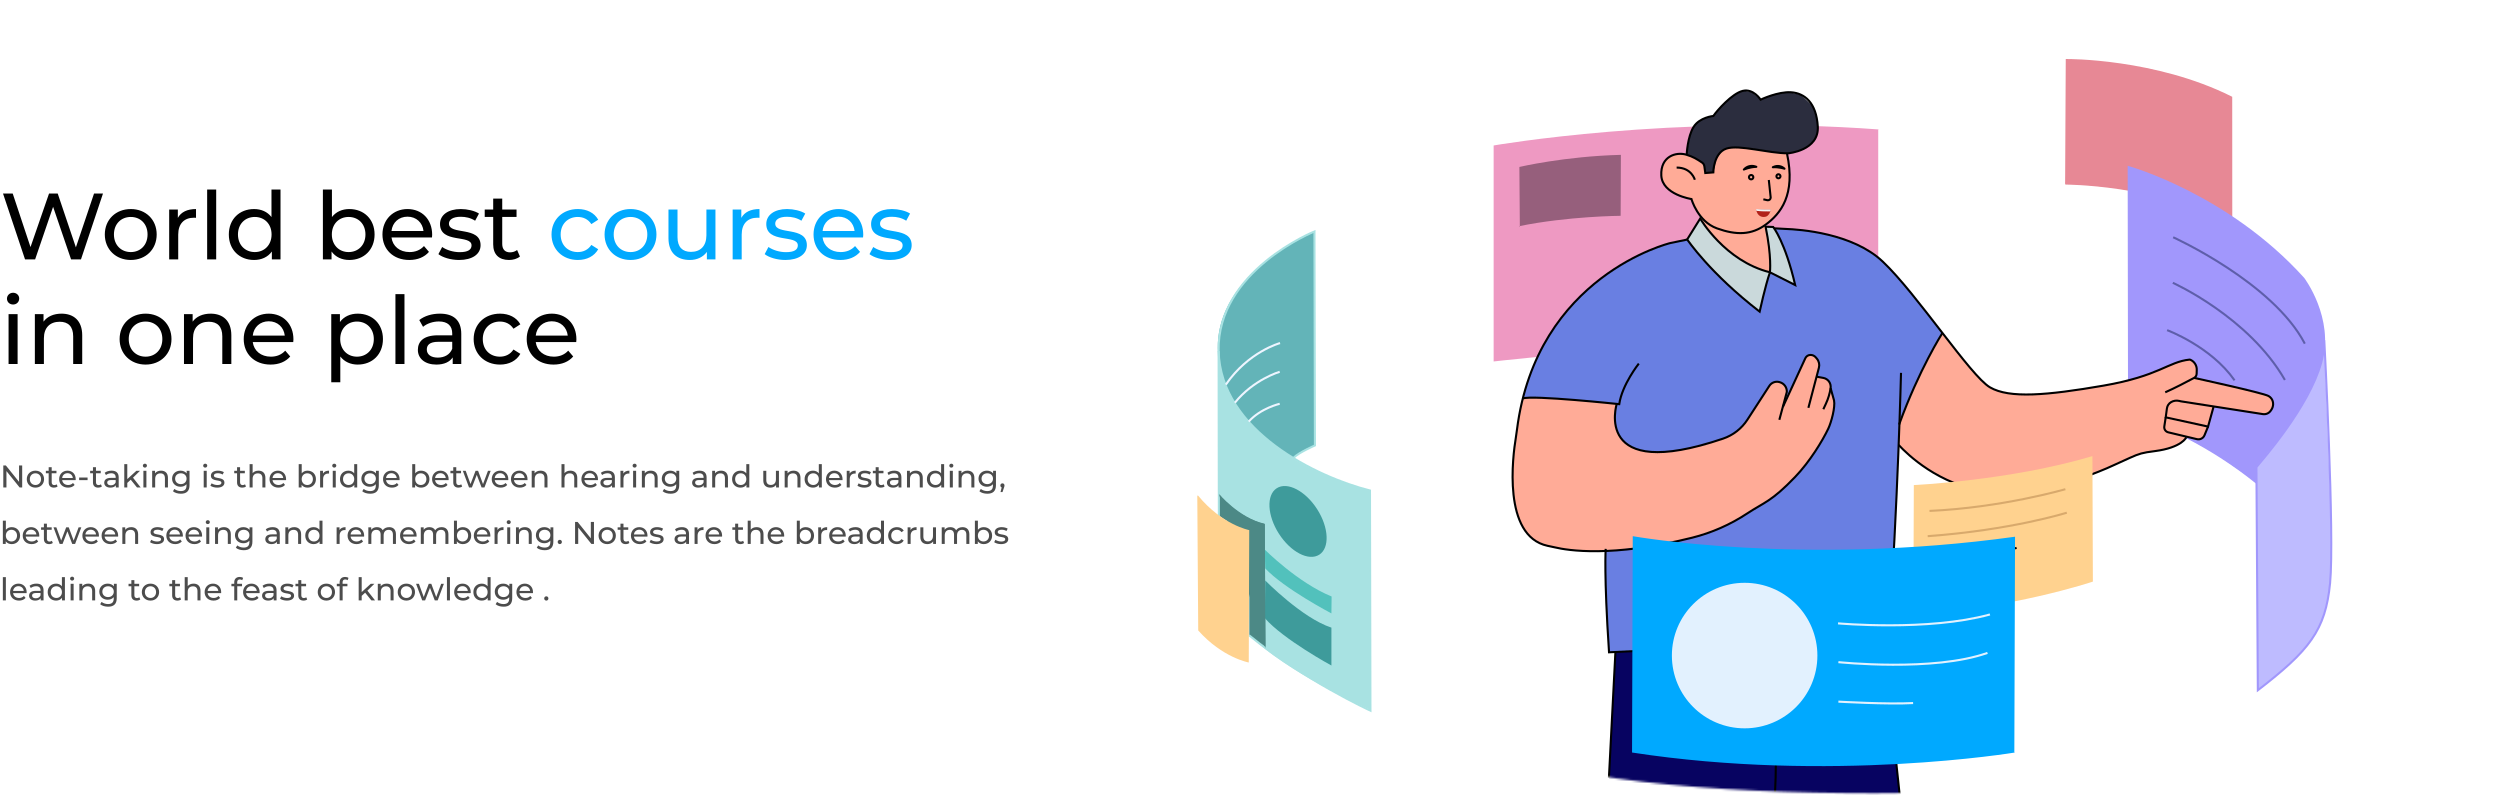 <svg width="1195" height="380" viewBox="0 0 1195 380" fill="none" xmlns="http://www.w3.org/2000/svg">
<path d="M44.955 92.5H49.23L38.7 124H33.975L25.38 98.845L16.785 124H11.97L1.44 92.5H6.075L14.58 118.105L23.445 92.5H27.585L36.27 118.24L44.955 92.5ZM62.518 124.27C55.363 124.27 50.098 119.185 50.098 112.075C50.098 104.965 55.363 99.925 62.518 99.925C69.673 99.925 74.893 104.965 74.893 112.075C74.893 119.185 69.673 124.27 62.518 124.27ZM62.518 120.49C67.108 120.49 70.528 117.16 70.528 112.075C70.528 106.99 67.108 103.705 62.518 103.705C57.928 103.705 54.463 106.99 54.463 112.075C54.463 117.16 57.928 120.49 62.518 120.49ZM85.007 104.155C86.537 101.365 89.507 99.925 93.692 99.925V104.11C93.332 104.065 93.017 104.065 92.703 104.065C88.067 104.065 85.188 106.9 85.188 112.12V124H80.868V100.15H85.007V104.155ZM99.017 124V90.61H103.337V124H99.017ZM129.765 90.61H134.085V124H129.945V120.22C128.01 122.92 124.95 124.27 121.44 124.27C114.465 124.27 109.38 119.365 109.38 112.075C109.38 104.785 114.465 99.925 121.44 99.925C124.815 99.925 127.785 101.185 129.765 103.75V90.61ZM121.8 120.49C126.345 120.49 129.81 117.16 129.81 112.075C129.81 106.99 126.345 103.705 121.8 103.705C117.21 103.705 113.745 106.99 113.745 112.075C113.745 117.16 117.21 120.49 121.8 120.49ZM166.989 99.925C173.964 99.925 179.049 104.785 179.049 112.075C179.049 119.365 173.964 124.27 166.989 124.27C163.479 124.27 160.419 122.92 158.484 120.22V124H154.344V90.61H158.664V103.75C160.644 101.185 163.614 99.925 166.989 99.925ZM166.629 120.49C171.219 120.49 174.684 117.16 174.684 112.075C174.684 106.99 171.219 103.705 166.629 103.705C162.084 103.705 158.619 106.99 158.619 112.075C158.619 117.16 162.084 120.49 166.629 120.49ZM206.573 112.21C206.573 112.57 206.528 113.11 206.483 113.515H187.133C187.673 117.7 191.048 120.49 195.773 120.49C198.563 120.49 200.903 119.545 202.658 117.61L205.043 120.4C202.883 122.92 199.598 124.27 195.638 124.27C187.943 124.27 182.813 119.185 182.813 112.075C182.813 105.01 187.898 99.925 194.783 99.925C201.668 99.925 206.573 104.875 206.573 112.21ZM194.783 103.57C190.643 103.57 187.583 106.36 187.133 110.41H202.433C201.983 106.405 198.968 103.57 194.783 103.57ZM219.412 124.27C215.452 124.27 211.537 123.055 209.557 121.48L211.357 118.06C213.382 119.5 216.622 120.535 219.727 120.535C223.732 120.535 225.397 119.32 225.397 117.295C225.397 111.94 210.322 116.575 210.322 107.08C210.322 102.805 214.147 99.925 220.267 99.925C223.372 99.925 226.882 100.735 228.952 102.085L227.107 105.505C224.947 104.11 222.562 103.615 220.222 103.615C216.442 103.615 214.597 105.01 214.597 106.9C214.597 112.525 229.717 107.935 229.717 117.205C229.717 121.525 225.757 124.27 219.412 124.27ZM247.176 119.5L248.526 122.605C247.221 123.73 245.241 124.27 243.306 124.27C238.491 124.27 235.746 121.615 235.746 116.8V103.705H231.696V100.15H235.746V94.93H240.066V100.15H246.906V103.705H240.066V116.62C240.066 119.185 241.416 120.625 243.801 120.625C245.061 120.625 246.276 120.22 247.176 119.5ZM6.255 145.56C4.59 145.56 3.33 144.345 3.33 142.77C3.33 141.195 4.59 139.935 6.255 139.935C7.92 139.935 9.18 141.15 9.18 142.68C9.18 144.3 7.965 145.56 6.255 145.56ZM4.095 174V150.15H8.415V174H4.095ZM29.398 149.925C35.203 149.925 39.298 153.255 39.298 160.275V174H34.978V160.77C34.978 156.09 32.638 153.795 28.543 153.795C23.953 153.795 20.983 156.54 20.983 161.715V174H16.663V150.15H20.803V153.75C22.558 151.32 25.618 149.925 29.398 149.925ZM69.593 174.27C62.438 174.27 57.173 169.185 57.173 162.075C57.173 154.965 62.438 149.925 69.593 149.925C76.748 149.925 81.968 154.965 81.968 162.075C81.968 169.185 76.748 174.27 69.593 174.27ZM69.593 170.49C74.183 170.49 77.603 167.16 77.603 162.075C77.603 156.99 74.183 153.705 69.593 153.705C65.003 153.705 61.538 156.99 61.538 162.075C61.538 167.16 65.003 170.49 69.593 170.49ZM100.678 149.925C106.483 149.925 110.578 153.255 110.578 160.275V174H106.258V160.77C106.258 156.09 103.918 153.795 99.823 153.795C95.233 153.795 92.263 156.54 92.263 161.715V174H87.943V150.15H92.083V153.75C93.838 151.32 96.898 149.925 100.678 149.925ZM140.259 162.21C140.259 162.57 140.214 163.11 140.169 163.515H120.819C121.359 167.7 124.734 170.49 129.459 170.49C132.249 170.49 134.589 169.545 136.344 167.61L138.729 170.4C136.569 172.92 133.284 174.27 129.324 174.27C121.629 174.27 116.499 169.185 116.499 162.075C116.499 155.01 121.584 149.925 128.469 149.925C135.354 149.925 140.259 154.875 140.259 162.21ZM128.469 153.57C124.329 153.57 121.269 156.36 120.819 160.41H136.119C135.669 156.405 132.654 153.57 128.469 153.57ZM170.988 149.925C177.963 149.925 183.048 154.785 183.048 162.075C183.048 169.41 177.963 174.27 170.988 174.27C167.613 174.27 164.643 172.965 162.663 170.4V182.73H158.343V150.15H162.483V153.93C164.418 151.275 167.478 149.925 170.988 149.925ZM170.628 170.49C175.218 170.49 178.683 167.16 178.683 162.075C178.683 157.035 175.218 153.705 170.628 153.705C166.083 153.705 162.618 157.035 162.618 162.075C162.618 167.16 166.083 170.49 170.628 170.49ZM189.017 174V140.61H193.337V174H189.017ZM210.27 149.925C216.795 149.925 220.485 153.075 220.485 159.6V174H216.39V170.85C214.95 173.01 212.295 174.27 208.56 174.27C203.16 174.27 199.74 171.39 199.74 167.25C199.74 163.425 202.215 160.275 209.325 160.275H216.165V159.42C216.165 155.775 214.05 153.66 209.775 153.66C206.94 153.66 204.06 154.65 202.215 156.225L200.415 152.985C202.89 151.005 206.445 149.925 210.27 149.925ZM209.28 170.94C212.52 170.94 215.085 169.455 216.165 166.71V163.38H209.505C205.23 163.38 204.015 165.045 204.015 167.07C204.015 169.455 205.995 170.94 209.28 170.94ZM239.007 174.27C231.672 174.27 226.407 169.185 226.407 162.075C226.407 154.965 231.672 149.925 239.007 149.925C243.282 149.925 246.837 151.68 248.727 155.01L245.442 157.125C243.912 154.785 241.572 153.705 238.962 153.705C234.282 153.705 230.772 156.99 230.772 162.075C230.772 167.25 234.282 170.49 238.962 170.49C241.572 170.49 243.912 169.41 245.442 167.07L248.727 169.14C246.837 172.47 243.282 174.27 239.007 174.27ZM275.523 162.21C275.523 162.57 275.478 163.11 275.433 163.515H256.083C256.623 167.7 259.998 170.49 264.723 170.49C267.513 170.49 269.853 169.545 271.608 167.61L273.993 170.4C271.833 172.92 268.548 174.27 264.588 174.27C256.893 174.27 251.763 169.185 251.763 162.075C251.763 155.01 256.848 149.925 263.733 149.925C270.618 149.925 275.523 154.875 275.523 162.21ZM263.733 153.57C259.593 153.57 256.533 156.36 256.083 160.41H271.383C270.933 156.405 267.918 153.57 263.733 153.57Z" fill="black"/>
<path d="M276.228 124.27C268.893 124.27 263.628 119.185 263.628 112.075C263.628 104.965 268.893 99.925 276.228 99.925C280.503 99.925 284.058 101.68 285.948 105.01L282.663 107.125C281.133 104.785 278.793 103.705 276.183 103.705C271.503 103.705 267.993 106.99 267.993 112.075C267.993 117.25 271.503 120.49 276.183 120.49C278.793 120.49 281.133 119.41 282.663 117.07L285.948 119.14C284.058 122.47 280.503 124.27 276.228 124.27ZM301.405 124.27C294.25 124.27 288.985 119.185 288.985 112.075C288.985 104.965 294.25 99.925 301.405 99.925C308.56 99.925 313.78 104.965 313.78 112.075C313.78 119.185 308.56 124.27 301.405 124.27ZM301.405 120.49C305.995 120.49 309.415 117.16 309.415 112.075C309.415 106.99 305.995 103.705 301.405 103.705C296.815 103.705 293.35 106.99 293.35 112.075C293.35 117.16 296.815 120.49 301.405 120.49ZM337.664 100.15H341.984V124H337.889V120.4C336.134 122.875 333.164 124.27 329.789 124.27C323.624 124.27 319.529 120.895 319.529 113.875V100.15H323.849V113.38C323.849 118.06 326.189 120.4 330.284 120.4C334.784 120.4 337.664 117.61 337.664 112.48V100.15ZM354.348 104.155C355.878 101.365 358.848 99.925 363.033 99.925V104.11C362.673 104.065 362.358 104.065 362.043 104.065C357.408 104.065 354.528 106.9 354.528 112.12V124H350.208V100.15H354.348V104.155ZM375.373 124.27C371.413 124.27 367.498 123.055 365.518 121.48L367.318 118.06C369.343 119.5 372.583 120.535 375.688 120.535C379.693 120.535 381.358 119.32 381.358 117.295C381.358 111.94 366.283 116.575 366.283 107.08C366.283 102.805 370.108 99.925 376.228 99.925C379.333 99.925 382.843 100.735 384.913 102.085L383.068 105.505C380.908 104.11 378.523 103.615 376.183 103.615C372.403 103.615 370.558 105.01 370.558 106.9C370.558 112.525 385.678 107.935 385.678 117.205C385.678 121.525 381.718 124.27 375.373 124.27ZM412.632 112.21C412.632 112.57 412.587 113.11 412.542 113.515H393.192C393.732 117.7 397.107 120.49 401.832 120.49C404.622 120.49 406.962 119.545 408.717 117.61L411.102 120.4C408.942 122.92 405.657 124.27 401.697 124.27C394.002 124.27 388.872 119.185 388.872 112.075C388.872 105.01 393.957 99.925 400.842 99.925C407.727 99.925 412.632 104.875 412.632 112.21ZM400.842 103.57C396.702 103.57 393.642 106.36 393.192 110.41H408.492C408.042 106.405 405.027 103.57 400.842 103.57ZM425.471 124.27C421.511 124.27 417.596 123.055 415.616 121.48L417.416 118.06C419.441 119.5 422.681 120.535 425.786 120.535C429.791 120.535 431.456 119.32 431.456 117.295C431.456 111.94 416.381 116.575 416.381 107.08C416.381 102.805 420.206 99.925 426.326 99.925C429.431 99.925 432.941 100.735 435.011 102.085L433.166 105.505C431.006 104.11 428.621 103.615 426.281 103.615C422.501 103.615 420.656 105.01 420.656 106.9C420.656 112.525 435.776 107.935 435.776 117.205C435.776 121.525 431.816 124.27 425.471 124.27Z" fill="#00A9FF"/>
<path d="M9.105 222.5H10.605V233H9.375L3.075 225.17V233H1.575V222.5H2.805L9.105 230.33V222.5ZM16.943 233.09C14.558 233.09 12.803 231.395 12.803 229.025C12.803 226.655 14.558 224.975 16.943 224.975C19.328 224.975 21.068 226.655 21.068 229.025C21.068 231.395 19.328 233.09 16.943 233.09ZM16.943 231.83C18.473 231.83 19.613 230.72 19.613 229.025C19.613 227.33 18.473 226.235 16.943 226.235C15.413 226.235 14.258 227.33 14.258 229.025C14.258 230.72 15.413 231.83 16.943 231.83ZM27.079 231.5L27.529 232.535C27.094 232.91 26.434 233.09 25.789 233.09C24.184 233.09 23.269 232.205 23.269 230.6V226.235H21.919V225.05H23.269V223.31H24.709V225.05H26.989V226.235H24.709V230.54C24.709 231.395 25.159 231.875 25.954 231.875C26.374 231.875 26.779 231.74 27.079 231.5ZM36.192 229.07C36.192 229.19 36.177 229.37 36.162 229.505H29.712C29.892 230.9 31.017 231.83 32.592 231.83C33.522 231.83 34.302 231.515 34.887 230.87L35.682 231.8C34.962 232.64 33.867 233.09 32.547 233.09C29.982 233.09 28.272 231.395 28.272 229.025C28.272 226.67 29.967 224.975 32.262 224.975C34.557 224.975 36.192 226.625 36.192 229.07ZM32.262 226.19C30.882 226.19 29.862 227.12 29.712 228.47H34.812C34.662 227.135 33.657 226.19 32.262 226.19ZM37.828 229.505V228.26H41.863V229.505H37.828ZM48.246 231.5L48.696 232.535C48.261 232.91 47.601 233.09 46.956 233.09C45.351 233.09 44.436 232.205 44.436 230.6V226.235H43.086V225.05H44.436V223.31H45.876V225.05H48.156V226.235H45.876V230.54C45.876 231.395 46.326 231.875 47.121 231.875C47.541 231.875 47.946 231.74 48.246 231.5ZM53.332 224.975C55.507 224.975 56.737 226.025 56.737 228.2V233H55.372V231.95C54.892 232.67 54.007 233.09 52.762 233.09C50.962 233.09 49.822 232.13 49.822 230.75C49.822 229.475 50.647 228.425 53.017 228.425H55.297V228.14C55.297 226.925 54.592 226.22 53.167 226.22C52.222 226.22 51.262 226.55 50.647 227.075L50.047 225.995C50.872 225.335 52.057 224.975 53.332 224.975ZM53.002 231.98C54.082 231.98 54.937 231.485 55.297 230.57V229.46H53.077C51.652 229.46 51.247 230.015 51.247 230.69C51.247 231.485 51.907 231.98 53.002 231.98ZM65.477 233L62.492 229.295L60.842 230.825V233H59.402V221.87H60.842V229.01L65.177 225.05H66.917L63.572 228.335L67.247 233H65.477ZM69.263 223.52C68.708 223.52 68.288 223.115 68.288 222.59C68.288 222.065 68.708 221.645 69.263 221.645C69.818 221.645 70.238 222.05 70.238 222.56C70.238 223.1 69.833 223.52 69.263 223.52ZM68.543 233V225.05H69.983V233H68.543ZM76.977 224.975C78.912 224.975 80.277 226.085 80.277 228.425V233H78.837V228.59C78.837 227.03 78.057 226.265 76.692 226.265C75.162 226.265 74.172 227.18 74.172 228.905V233H72.732V225.05H74.112V226.25C74.697 225.44 75.717 224.975 76.977 224.975ZM89.226 225.05H90.591V231.92C90.591 234.725 89.166 236 86.466 236C85.011 236 83.541 235.595 82.671 234.815L83.361 233.705C84.096 234.335 85.251 234.74 86.421 234.74C88.296 234.74 89.151 233.87 89.151 232.07V231.44C88.461 232.265 87.426 232.67 86.286 232.67C83.991 232.67 82.251 231.11 82.251 228.815C82.251 226.52 83.991 224.975 86.286 224.975C87.471 224.975 88.551 225.41 89.226 226.28V225.05ZM86.451 231.41C88.041 231.41 89.181 230.345 89.181 228.815C89.181 227.27 88.041 226.235 86.451 226.235C84.846 226.235 83.706 227.27 83.706 228.815C83.706 230.345 84.846 231.41 86.451 231.41ZM98.091 223.52C97.536 223.52 97.116 223.115 97.116 222.59C97.116 222.065 97.536 221.645 98.091 221.645C98.646 221.645 99.066 222.05 99.066 222.56C99.066 223.1 98.661 223.52 98.091 223.52ZM97.371 233V225.05H98.811V233H97.371ZM103.84 233.09C102.52 233.09 101.215 232.685 100.555 232.16L101.155 231.02C101.83 231.5 102.91 231.845 103.945 231.845C105.28 231.845 105.835 231.44 105.835 230.765C105.835 228.98 100.81 230.525 100.81 227.36C100.81 225.935 102.085 224.975 104.125 224.975C105.16 224.975 106.33 225.245 107.02 225.695L106.405 226.835C105.685 226.37 104.89 226.205 104.11 226.205C102.85 226.205 102.235 226.67 102.235 227.3C102.235 229.175 107.275 227.645 107.275 230.735C107.275 232.175 105.955 233.09 103.84 233.09ZM117.123 231.5L117.573 232.535C117.138 232.91 116.478 233.09 115.833 233.09C114.228 233.09 113.313 232.205 113.313 230.6V226.235H111.963V225.05H113.313V223.31H114.753V225.05H117.033V226.235H114.753V230.54C114.753 231.395 115.203 231.875 115.998 231.875C116.418 231.875 116.823 231.74 117.123 231.5ZM123.559 224.975C125.494 224.975 126.859 226.085 126.859 228.425V233H125.419V228.59C125.419 227.03 124.639 226.265 123.274 226.265C121.744 226.265 120.754 227.18 120.754 228.905V233H119.314V221.87H120.754V226.175C121.354 225.41 122.344 224.975 123.559 224.975ZM136.753 229.07C136.753 229.19 136.738 229.37 136.723 229.505H130.273C130.453 230.9 131.578 231.83 133.153 231.83C134.083 231.83 134.863 231.515 135.448 230.87L136.243 231.8C135.523 232.64 134.428 233.09 133.108 233.09C130.543 233.09 128.833 231.395 128.833 229.025C128.833 226.67 130.528 224.975 132.823 224.975C135.118 224.975 136.753 226.625 136.753 229.07ZM132.823 226.19C131.443 226.19 130.423 227.12 130.273 228.47H135.373C135.223 227.135 134.218 226.19 132.823 226.19ZM146.996 224.975C149.321 224.975 151.016 226.595 151.016 229.025C151.016 231.455 149.321 233.09 146.996 233.09C145.826 233.09 144.806 232.64 144.161 231.74V233H142.781V221.87H144.221V226.25C144.881 225.395 145.871 224.975 146.996 224.975ZM146.876 231.83C148.406 231.83 149.561 230.72 149.561 229.025C149.561 227.33 148.406 226.235 146.876 226.235C145.361 226.235 144.206 227.33 144.206 229.025C144.206 230.72 145.361 231.83 146.876 231.83ZM154.386 226.385C154.896 225.455 155.886 224.975 157.281 224.975V226.37C157.161 226.355 157.056 226.355 156.951 226.355C155.406 226.355 154.446 227.3 154.446 229.04V233H153.006V225.05H154.386V226.385ZM159.775 223.52C159.22 223.52 158.8 223.115 158.8 222.59C158.8 222.065 159.22 221.645 159.775 221.645C160.33 221.645 160.75 222.05 160.75 222.56C160.75 223.1 160.345 223.52 159.775 223.52ZM159.055 233V225.05H160.495V233H159.055ZM169.305 221.87H170.745V233H169.365V231.74C168.72 232.64 167.7 233.09 166.53 233.09C164.205 233.09 162.51 231.455 162.51 229.025C162.51 226.595 164.205 224.975 166.53 224.975C167.655 224.975 168.645 225.395 169.305 226.25V221.87ZM166.65 231.83C168.165 231.83 169.32 230.72 169.32 229.025C169.32 227.33 168.165 226.235 166.65 226.235C165.12 226.235 163.965 227.33 163.965 229.025C163.965 230.72 165.12 231.83 166.65 231.83ZM179.709 225.05H181.074V231.92C181.074 234.725 179.649 236 176.949 236C175.494 236 174.024 235.595 173.154 234.815L173.844 233.705C174.579 234.335 175.734 234.74 176.904 234.74C178.779 234.74 179.634 233.87 179.634 232.07V231.44C178.944 232.265 177.909 232.67 176.769 232.67C174.474 232.67 172.734 231.11 172.734 228.815C172.734 226.52 174.474 224.975 176.769 224.975C177.954 224.975 179.034 225.41 179.709 226.28V225.05ZM176.934 231.41C178.524 231.41 179.664 230.345 179.664 228.815C179.664 227.27 178.524 226.235 176.934 226.235C175.329 226.235 174.189 227.27 174.189 228.815C174.189 230.345 175.329 231.41 176.934 231.41ZM191.011 229.07C191.011 229.19 190.996 229.37 190.981 229.505H184.531C184.711 230.9 185.836 231.83 187.411 231.83C188.341 231.83 189.121 231.515 189.706 230.87L190.501 231.8C189.781 232.64 188.686 233.09 187.366 233.09C184.801 233.09 183.091 231.395 183.091 229.025C183.091 226.67 184.786 224.975 187.081 224.975C189.376 224.975 191.011 226.625 191.011 229.07ZM187.081 226.19C185.701 226.19 184.681 227.12 184.531 228.47H189.631C189.481 227.135 188.476 226.19 187.081 226.19ZM201.254 224.975C203.579 224.975 205.274 226.595 205.274 229.025C205.274 231.455 203.579 233.09 201.254 233.09C200.084 233.09 199.064 232.64 198.419 231.74V233H197.039V221.87H198.479V226.25C199.139 225.395 200.129 224.975 201.254 224.975ZM201.134 231.83C202.664 231.83 203.819 230.72 203.819 229.025C203.819 227.33 202.664 226.235 201.134 226.235C199.619 226.235 198.464 227.33 198.464 229.025C198.464 230.72 199.619 231.83 201.134 231.83ZM214.448 229.07C214.448 229.19 214.433 229.37 214.418 229.505H207.968C208.148 230.9 209.273 231.83 210.848 231.83C211.778 231.83 212.558 231.515 213.143 230.87L213.938 231.8C213.218 232.64 212.123 233.09 210.803 233.09C208.238 233.09 206.528 231.395 206.528 229.025C206.528 226.67 208.223 224.975 210.518 224.975C212.813 224.975 214.448 226.625 214.448 229.07ZM210.518 226.19C209.138 226.19 208.118 227.12 207.968 228.47H213.068C212.918 227.135 211.913 226.19 210.518 226.19ZM220.468 231.5L220.918 232.535C220.483 232.91 219.823 233.09 219.178 233.09C217.573 233.09 216.658 232.205 216.658 230.6V226.235H215.308V225.05H216.658V223.31H218.098V225.05H220.378V226.235H218.098V230.54C218.098 231.395 218.548 231.875 219.343 231.875C219.763 231.875 220.168 231.74 220.468 231.5ZM233.252 225.05H234.542L231.572 233H230.192L227.897 226.97L225.572 233H224.192L221.237 225.05H222.602L224.912 231.38L227.312 225.05H228.527L230.882 231.41L233.252 225.05ZM242.969 229.07C242.969 229.19 242.954 229.37 242.939 229.505H236.489C236.669 230.9 237.794 231.83 239.369 231.83C240.299 231.83 241.079 231.515 241.664 230.87L242.459 231.8C241.739 232.64 240.644 233.09 239.324 233.09C236.759 233.09 235.049 231.395 235.049 229.025C235.049 226.67 236.744 224.975 239.039 224.975C241.334 224.975 242.969 226.625 242.969 229.07ZM239.039 226.19C237.659 226.19 236.639 227.12 236.489 228.47H241.589C241.439 227.135 240.434 226.19 239.039 226.19ZM252.154 229.07C252.154 229.19 252.139 229.37 252.124 229.505H245.674C245.854 230.9 246.979 231.83 248.554 231.83C249.484 231.83 250.264 231.515 250.849 230.87L251.644 231.8C250.924 232.64 249.829 233.09 248.509 233.09C245.944 233.09 244.234 231.395 244.234 229.025C244.234 226.67 245.929 224.975 248.224 224.975C250.519 224.975 252.154 226.625 252.154 229.07ZM248.224 226.19C246.844 226.19 245.824 227.12 245.674 228.47H250.774C250.624 227.135 249.619 226.19 248.224 226.19ZM258.398 224.975C260.333 224.975 261.698 226.085 261.698 228.425V233H260.258V228.59C260.258 227.03 259.478 226.265 258.113 226.265C256.583 226.265 255.593 227.18 255.593 228.905V233H254.153V225.05H255.533V226.25C256.118 225.44 257.138 224.975 258.398 224.975ZM272.636 224.975C274.571 224.975 275.936 226.085 275.936 228.425V233H274.496V228.59C274.496 227.03 273.716 226.265 272.351 226.265C270.821 226.265 269.831 227.18 269.831 228.905V233H268.391V221.87H269.831V226.175C270.431 225.41 271.421 224.975 272.636 224.975ZM285.83 229.07C285.83 229.19 285.815 229.37 285.8 229.505H279.35C279.53 230.9 280.655 231.83 282.23 231.83C283.16 231.83 283.94 231.515 284.525 230.87L285.32 231.8C284.6 232.64 283.505 233.09 282.185 233.09C279.62 233.09 277.91 231.395 277.91 229.025C277.91 226.67 279.605 224.975 281.9 224.975C284.195 224.975 285.83 226.625 285.83 229.07ZM281.9 226.19C280.52 226.19 279.5 227.12 279.35 228.47H284.45C284.3 227.135 283.295 226.19 281.9 226.19ZM290.505 224.975C292.68 224.975 293.91 226.025 293.91 228.2V233H292.545V231.95C292.065 232.67 291.18 233.09 289.935 233.09C288.135 233.09 286.995 232.13 286.995 230.75C286.995 229.475 287.82 228.425 290.19 228.425H292.47V228.14C292.47 226.925 291.765 226.22 290.34 226.22C289.395 226.22 288.435 226.55 287.82 227.075L287.22 225.995C288.045 225.335 289.23 224.975 290.505 224.975ZM290.175 231.98C291.255 231.98 292.11 231.485 292.47 230.57V229.46H290.25C288.825 229.46 288.42 230.015 288.42 230.69C288.42 231.485 289.08 231.98 290.175 231.98ZM297.955 226.385C298.465 225.455 299.455 224.975 300.85 224.975V226.37C300.73 226.355 300.625 226.355 300.52 226.355C298.975 226.355 298.015 227.3 298.015 229.04V233H296.575V225.05H297.955V226.385ZM303.345 223.52C302.79 223.52 302.37 223.115 302.37 222.59C302.37 222.065 302.79 221.645 303.345 221.645C303.9 221.645 304.32 222.05 304.32 222.56C304.32 223.1 303.915 223.52 303.345 223.52ZM302.625 233V225.05H304.065V233H302.625ZM311.059 224.975C312.994 224.975 314.359 226.085 314.359 228.425V233H312.919V228.59C312.919 227.03 312.139 226.265 310.774 226.265C309.244 226.265 308.254 227.18 308.254 228.905V233H306.814V225.05H308.194V226.25C308.779 225.44 309.799 224.975 311.059 224.975ZM323.308 225.05H324.673V231.92C324.673 234.725 323.248 236 320.548 236C319.093 236 317.623 235.595 316.753 234.815L317.443 233.705C318.178 234.335 319.333 234.74 320.503 234.74C322.378 234.74 323.233 233.87 323.233 232.07V231.44C322.543 232.265 321.508 232.67 320.368 232.67C318.073 232.67 316.333 231.11 316.333 228.815C316.333 226.52 318.073 224.975 320.368 224.975C321.553 224.975 322.633 225.41 323.308 226.28V225.05ZM320.533 231.41C322.123 231.41 323.263 230.345 323.263 228.815C323.263 227.27 322.123 226.235 320.533 226.235C318.928 226.235 317.788 227.27 317.788 228.815C317.788 230.345 318.928 231.41 320.533 231.41ZM334.348 224.975C336.523 224.975 337.753 226.025 337.753 228.2V233H336.388V231.95C335.908 232.67 335.023 233.09 333.778 233.09C331.978 233.09 330.838 232.13 330.838 230.75C330.838 229.475 331.663 228.425 334.033 228.425H336.313V228.14C336.313 226.925 335.608 226.22 334.183 226.22C333.238 226.22 332.278 226.55 331.663 227.075L331.063 225.995C331.888 225.335 333.073 224.975 334.348 224.975ZM334.018 231.98C335.098 231.98 335.953 231.485 336.313 230.57V229.46H334.093C332.668 229.46 332.263 230.015 332.263 230.69C332.263 231.485 332.923 231.98 334.018 231.98ZM344.663 224.975C346.598 224.975 347.963 226.085 347.963 228.425V233H346.523V228.59C346.523 227.03 345.743 226.265 344.378 226.265C342.848 226.265 341.858 227.18 341.858 228.905V233H340.418V225.05H341.798V226.25C342.383 225.44 343.403 224.975 344.663 224.975ZM356.732 221.87H358.172V233H356.792V231.74C356.147 232.64 355.127 233.09 353.957 233.09C351.632 233.09 349.937 231.455 349.937 229.025C349.937 226.595 351.632 224.975 353.957 224.975C355.082 224.975 356.072 225.395 356.732 226.25V221.87ZM354.077 231.83C355.592 231.83 356.747 230.72 356.747 229.025C356.747 227.33 355.592 226.235 354.077 226.235C352.547 226.235 351.392 227.33 351.392 229.025C351.392 230.72 352.547 231.83 354.077 231.83ZM370.895 225.05H372.335V233H370.97V231.8C370.385 232.625 369.395 233.09 368.27 233.09C366.215 233.09 364.85 231.965 364.85 229.625V225.05H366.29V229.46C366.29 231.02 367.07 231.8 368.435 231.8C369.935 231.8 370.895 230.87 370.895 229.16V225.05ZM379.321 224.975C381.256 224.975 382.621 226.085 382.621 228.425V233H381.181V228.59C381.181 227.03 380.401 226.265 379.036 226.265C377.506 226.265 376.516 227.18 376.516 228.905V233H375.076V225.05H376.456V226.25C377.041 225.44 378.061 224.975 379.321 224.975ZM391.39 221.87H392.83V233H391.45V231.74C390.805 232.64 389.785 233.09 388.615 233.09C386.29 233.09 384.595 231.455 384.595 229.025C384.595 226.595 386.29 224.975 388.615 224.975C389.74 224.975 390.73 225.395 391.39 226.25V221.87ZM388.735 231.83C390.25 231.83 391.405 230.72 391.405 229.025C391.405 227.33 390.25 226.235 388.735 226.235C387.205 226.235 386.05 227.33 386.05 229.025C386.05 230.72 387.205 231.83 388.735 231.83ZM402.739 229.07C402.739 229.19 402.724 229.37 402.709 229.505H396.259C396.439 230.9 397.564 231.83 399.139 231.83C400.069 231.83 400.849 231.515 401.434 230.87L402.229 231.8C401.509 232.64 400.414 233.09 399.094 233.09C396.529 233.09 394.819 231.395 394.819 229.025C394.819 226.67 396.514 224.975 398.809 224.975C401.104 224.975 402.739 226.625 402.739 229.07ZM398.809 226.19C397.429 226.19 396.409 227.12 396.259 228.47H401.359C401.209 227.135 400.204 226.19 398.809 226.19ZM406.119 226.385C406.629 225.455 407.619 224.975 409.014 224.975V226.37C408.894 226.355 408.789 226.355 408.684 226.355C407.139 226.355 406.179 227.3 406.179 229.04V233H404.739V225.05H406.119V226.385ZM413.127 233.09C411.807 233.09 410.502 232.685 409.842 232.16L410.442 231.02C411.117 231.5 412.197 231.845 413.232 231.845C414.567 231.845 415.122 231.44 415.122 230.765C415.122 228.98 410.097 230.525 410.097 227.36C410.097 225.935 411.372 224.975 413.412 224.975C414.447 224.975 415.617 225.245 416.307 225.695L415.692 226.835C414.972 226.37 414.177 226.205 413.397 226.205C412.137 226.205 411.522 226.67 411.522 227.3C411.522 229.175 416.562 227.645 416.562 230.735C416.562 232.175 415.242 233.09 413.127 233.09ZM422.382 231.5L422.832 232.535C422.397 232.91 421.737 233.09 421.092 233.09C419.487 233.09 418.572 232.205 418.572 230.6V226.235H417.222V225.05H418.572V223.31H420.012V225.05H422.292V226.235H420.012V230.54C420.012 231.395 420.462 231.875 421.257 231.875C421.677 231.875 422.082 231.74 422.382 231.5ZM427.468 224.975C429.643 224.975 430.873 226.025 430.873 228.2V233H429.508V231.95C429.028 232.67 428.143 233.09 426.898 233.09C425.098 233.09 423.958 232.13 423.958 230.75C423.958 229.475 424.783 228.425 427.153 228.425H429.433V228.14C429.433 226.925 428.728 226.22 427.303 226.22C426.358 226.22 425.398 226.55 424.783 227.075L424.183 225.995C425.008 225.335 426.193 224.975 427.468 224.975ZM427.138 231.98C428.218 231.98 429.073 231.485 429.433 230.57V229.46H427.213C425.788 229.46 425.383 230.015 425.383 230.69C425.383 231.485 426.043 231.98 427.138 231.98ZM437.783 224.975C439.718 224.975 441.083 226.085 441.083 228.425V233H439.643V228.59C439.643 227.03 438.863 226.265 437.498 226.265C435.968 226.265 434.978 227.18 434.978 228.905V233H433.538V225.05H434.918V226.25C435.503 225.44 436.523 224.975 437.783 224.975ZM449.852 221.87H451.292V233H449.912V231.74C449.267 232.64 448.247 233.09 447.077 233.09C444.752 233.09 443.057 231.455 443.057 229.025C443.057 226.595 444.752 224.975 447.077 224.975C448.202 224.975 449.192 225.395 449.852 226.25V221.87ZM447.197 231.83C448.712 231.83 449.867 230.72 449.867 229.025C449.867 227.33 448.712 226.235 447.197 226.235C445.667 226.235 444.512 227.33 444.512 229.025C444.512 230.72 445.667 231.83 447.197 231.83ZM454.736 223.52C454.181 223.52 453.761 223.115 453.761 222.59C453.761 222.065 454.181 221.645 454.736 221.645C455.291 221.645 455.711 222.05 455.711 222.56C455.711 223.1 455.306 223.52 454.736 223.52ZM454.016 233V225.05H455.456V233H454.016ZM462.451 224.975C464.386 224.975 465.751 226.085 465.751 228.425V233H464.311V228.59C464.311 227.03 463.531 226.265 462.166 226.265C460.636 226.265 459.646 227.18 459.646 228.905V233H458.206V225.05H459.586V226.25C460.171 225.44 461.191 224.975 462.451 224.975ZM474.7 225.05H476.065V231.92C476.065 234.725 474.64 236 471.94 236C470.485 236 469.015 235.595 468.145 234.815L468.835 233.705C469.57 234.335 470.725 234.74 471.895 234.74C473.77 234.74 474.625 233.87 474.625 232.07V231.44C473.935 232.265 472.9 232.67 471.76 232.67C469.465 232.67 467.725 231.11 467.725 228.815C467.725 226.52 469.465 224.975 471.76 224.975C472.945 224.975 474.025 225.41 474.7 226.28V225.05ZM471.925 231.41C473.515 231.41 474.655 230.345 474.655 228.815C474.655 227.27 473.515 226.235 471.925 226.235C470.32 226.235 469.18 227.27 469.18 228.815C469.18 230.345 470.32 231.41 471.925 231.41ZM479.176 231.035C479.746 231.035 480.151 231.47 480.151 232.055C480.151 232.355 480.091 232.58 479.896 233.135L479.191 235.22H478.246L478.801 232.985C478.426 232.85 478.171 232.505 478.171 232.055C478.171 231.455 478.606 231.035 479.176 231.035ZM5.58 251.975C7.905 251.975 9.6 253.595 9.6 256.025C9.6 258.455 7.905 260.09 5.58 260.09C4.41 260.09 3.39 259.64 2.745 258.74V260H1.365V248.87H2.805V253.25C3.465 252.395 4.455 251.975 5.58 251.975ZM5.46 258.83C6.99 258.83 8.145 257.72 8.145 256.025C8.145 254.33 6.99 253.235 5.46 253.235C3.945 253.235 2.79 254.33 2.79 256.025C2.79 257.72 3.945 258.83 5.46 258.83ZM18.775 256.07C18.775 256.19 18.76 256.37 18.745 256.505H12.295C12.475 257.9 13.6 258.83 15.175 258.83C16.105 258.83 16.885 258.515 17.47 257.87L18.265 258.8C17.545 259.64 16.45 260.09 15.13 260.09C12.565 260.09 10.855 258.395 10.855 256.025C10.855 253.67 12.55 251.975 14.845 251.975C17.14 251.975 18.775 253.625 18.775 256.07ZM14.845 253.19C13.465 253.19 12.445 254.12 12.295 255.47H17.395C17.245 254.135 16.24 253.19 14.845 253.19ZM24.794 258.5L25.244 259.535C24.809 259.91 24.149 260.09 23.504 260.09C21.899 260.09 20.984 259.205 20.984 257.6V253.235H19.634V252.05H20.984V250.31H22.424V252.05H24.704V253.235H22.424V257.54C22.424 258.395 22.874 258.875 23.669 258.875C24.089 258.875 24.494 258.74 24.794 258.5ZM37.579 252.05H38.869L35.899 260H34.519L32.224 253.97L29.899 260H28.519L25.564 252.05H26.929L29.239 258.38L31.639 252.05H32.854L35.209 258.41L37.579 252.05ZM47.295 256.07C47.295 256.19 47.28 256.37 47.265 256.505H40.815C40.995 257.9 42.12 258.83 43.695 258.83C44.625 258.83 45.405 258.515 45.99 257.87L46.785 258.8C46.065 259.64 44.97 260.09 43.65 260.09C41.085 260.09 39.375 258.395 39.375 256.025C39.375 253.67 41.07 251.975 43.365 251.975C45.66 251.975 47.295 253.625 47.295 256.07ZM43.365 253.19C41.985 253.19 40.965 254.12 40.815 255.47H45.915C45.765 254.135 44.76 253.19 43.365 253.19ZM56.48 256.07C56.48 256.19 56.465 256.37 56.45 256.505H50C50.18 257.9 51.305 258.83 52.88 258.83C53.81 258.83 54.59 258.515 55.175 257.87L55.97 258.8C55.25 259.64 54.155 260.09 52.835 260.09C50.27 260.09 48.56 258.395 48.56 256.025C48.56 253.67 50.255 251.975 52.55 251.975C54.845 251.975 56.48 253.625 56.48 256.07ZM52.55 253.19C51.17 253.19 50.15 254.12 50 255.47H55.1C54.95 254.135 53.945 253.19 52.55 253.19ZM62.724 251.975C64.659 251.975 66.024 253.085 66.024 255.425V260H64.584V255.59C64.584 254.03 63.804 253.265 62.439 253.265C60.909 253.265 59.919 254.18 59.919 255.905V260H58.479V252.05H59.859V253.25C60.444 252.44 61.464 251.975 62.724 251.975ZM74.998 260.09C73.677 260.09 72.373 259.685 71.713 259.16L72.312 258.02C72.987 258.5 74.067 258.845 75.103 258.845C76.438 258.845 76.993 258.44 76.993 257.765C76.993 255.98 71.968 257.525 71.968 254.36C71.968 252.935 73.243 251.975 75.282 251.975C76.317 251.975 77.487 252.245 78.177 252.695L77.562 253.835C76.843 253.37 76.047 253.205 75.267 253.205C74.007 253.205 73.392 253.67 73.392 254.3C73.392 256.175 78.433 254.645 78.433 257.735C78.433 259.175 77.112 260.09 74.998 260.09ZM87.417 256.07C87.417 256.19 87.402 256.37 87.387 256.505H80.937C81.117 257.9 82.242 258.83 83.817 258.83C84.747 258.83 85.527 258.515 86.112 257.87L86.907 258.8C86.187 259.64 85.092 260.09 83.772 260.09C81.207 260.09 79.497 258.395 79.497 256.025C79.497 253.67 81.192 251.975 83.487 251.975C85.782 251.975 87.417 253.625 87.417 256.07ZM83.487 253.19C82.107 253.19 81.087 254.12 80.937 255.47H86.037C85.887 254.135 84.882 253.19 83.487 253.19ZM96.602 256.07C96.602 256.19 96.587 256.37 96.572 256.505H90.122C90.302 257.9 91.427 258.83 93.002 258.83C93.932 258.83 94.712 258.515 95.297 257.87L96.092 258.8C95.372 259.64 94.277 260.09 92.957 260.09C90.392 260.09 88.682 258.395 88.682 256.025C88.682 253.67 90.377 251.975 92.672 251.975C94.967 251.975 96.602 253.625 96.602 256.07ZM92.672 253.19C91.292 253.19 90.272 254.12 90.122 255.47H95.222C95.072 254.135 94.067 253.19 92.672 253.19ZM99.321 250.52C98.766 250.52 98.346 250.115 98.346 249.59C98.346 249.065 98.766 248.645 99.321 248.645C99.876 248.645 100.296 249.05 100.296 249.56C100.296 250.1 99.891 250.52 99.321 250.52ZM98.601 260V252.05H100.041V260H98.601ZM107.036 251.975C108.971 251.975 110.336 253.085 110.336 255.425V260H108.896V255.59C108.896 254.03 108.116 253.265 106.751 253.265C105.221 253.265 104.231 254.18 104.231 255.905V260H102.791V252.05H104.171V253.25C104.756 252.44 105.776 251.975 107.036 251.975ZM119.285 252.05H120.65V258.92C120.65 261.725 119.225 263 116.525 263C115.07 263 113.6 262.595 112.73 261.815L113.42 260.705C114.155 261.335 115.31 261.74 116.48 261.74C118.355 261.74 119.21 260.87 119.21 259.07V258.44C118.52 259.265 117.485 259.67 116.345 259.67C114.05 259.67 112.31 258.11 112.31 255.815C112.31 253.52 114.05 251.975 116.345 251.975C117.53 251.975 118.61 252.41 119.285 253.28V252.05ZM116.51 258.41C118.1 258.41 119.24 257.345 119.24 255.815C119.24 254.27 118.1 253.235 116.51 253.235C114.905 253.235 113.765 254.27 113.765 255.815C113.765 257.345 114.905 258.41 116.51 258.41ZM130.324 251.975C132.499 251.975 133.729 253.025 133.729 255.2V260H132.364V258.95C131.884 259.67 130.999 260.09 129.754 260.09C127.954 260.09 126.814 259.13 126.814 257.75C126.814 256.475 127.639 255.425 130.009 255.425H132.289V255.14C132.289 253.925 131.584 253.22 130.159 253.22C129.214 253.22 128.254 253.55 127.639 254.075L127.039 252.995C127.864 252.335 129.049 251.975 130.324 251.975ZM129.994 258.98C131.074 258.98 131.929 258.485 132.289 257.57V256.46H130.069C128.644 256.46 128.239 257.015 128.239 257.69C128.239 258.485 128.899 258.98 129.994 258.98ZM140.639 251.975C142.574 251.975 143.939 253.085 143.939 255.425V260H142.499V255.59C142.499 254.03 141.719 253.265 140.354 253.265C138.824 253.265 137.834 254.18 137.834 255.905V260H136.394V252.05H137.774V253.25C138.359 252.44 139.379 251.975 140.639 251.975ZM152.708 248.87H154.148V260H152.768V258.74C152.123 259.64 151.103 260.09 149.933 260.09C147.608 260.09 145.913 258.455 145.913 256.025C145.913 253.595 147.608 251.975 149.933 251.975C151.058 251.975 152.048 252.395 152.708 253.25V248.87ZM150.053 258.83C151.568 258.83 152.723 257.72 152.723 256.025C152.723 254.33 151.568 253.235 150.053 253.235C148.523 253.235 147.368 254.33 147.368 256.025C147.368 257.72 148.523 258.83 150.053 258.83ZM162.281 253.385C162.791 252.455 163.781 251.975 165.176 251.975V253.37C165.056 253.355 164.951 253.355 164.846 253.355C163.301 253.355 162.341 254.3 162.341 256.04V260H160.901V252.05H162.281V253.385ZM174.063 256.07C174.063 256.19 174.048 256.37 174.033 256.505H167.583C167.763 257.9 168.888 258.83 170.463 258.83C171.393 258.83 172.173 258.515 172.758 257.87L173.553 258.8C172.833 259.64 171.738 260.09 170.418 260.09C167.853 260.09 166.143 258.395 166.143 256.025C166.143 253.67 167.838 251.975 170.133 251.975C172.428 251.975 174.063 253.625 174.063 256.07ZM170.133 253.19C168.753 253.19 167.733 254.12 167.583 255.47H172.683C172.533 254.135 171.528 253.19 170.133 253.19ZM186.007 251.975C187.942 251.975 189.262 253.085 189.262 255.425V260H187.822V255.59C187.822 254.03 187.072 253.265 185.767 253.265C184.327 253.265 183.382 254.18 183.382 255.905V260H181.942V255.59C181.942 254.03 181.192 253.265 179.887 253.265C178.447 253.265 177.502 254.18 177.502 255.905V260H176.062V252.05H177.442V253.235C178.012 252.425 178.987 251.975 180.187 251.975C181.402 251.975 182.422 252.455 182.947 253.445C183.547 252.545 184.657 251.975 186.007 251.975ZM199.141 256.07C199.141 256.19 199.126 256.37 199.111 256.505H192.661C192.841 257.9 193.966 258.83 195.541 258.83C196.471 258.83 197.251 258.515 197.836 257.87L198.631 258.8C197.911 259.64 196.816 260.09 195.496 260.09C192.931 260.09 191.221 258.395 191.221 256.025C191.221 253.67 192.916 251.975 195.211 251.975C197.506 251.975 199.141 253.625 199.141 256.07ZM195.211 253.19C193.831 253.19 192.811 254.12 192.661 255.47H197.761C197.611 254.135 196.606 253.19 195.211 253.19ZM211.085 251.975C213.02 251.975 214.34 253.085 214.34 255.425V260H212.9V255.59C212.9 254.03 212.15 253.265 210.845 253.265C209.405 253.265 208.46 254.18 208.46 255.905V260H207.02V255.59C207.02 254.03 206.27 253.265 204.965 253.265C203.525 253.265 202.58 254.18 202.58 255.905V260H201.14V252.05H202.52V253.235C203.09 252.425 204.065 251.975 205.265 251.975C206.48 251.975 207.5 252.455 208.025 253.445C208.625 252.545 209.735 251.975 211.085 251.975ZM221.205 251.975C223.53 251.975 225.225 253.595 225.225 256.025C225.225 258.455 223.53 260.09 221.205 260.09C220.035 260.09 219.015 259.64 218.37 258.74V260H216.99V248.87H218.43V253.25C219.09 252.395 220.08 251.975 221.205 251.975ZM221.085 258.83C222.615 258.83 223.77 257.72 223.77 256.025C223.77 254.33 222.615 253.235 221.085 253.235C219.57 253.235 218.415 254.33 218.415 256.025C218.415 257.72 219.57 258.83 221.085 258.83ZM234.4 256.07C234.4 256.19 234.385 256.37 234.37 256.505H227.92C228.1 257.9 229.225 258.83 230.8 258.83C231.73 258.83 232.51 258.515 233.095 257.87L233.89 258.8C233.17 259.64 232.075 260.09 230.755 260.09C228.19 260.09 226.48 258.395 226.48 256.025C226.48 253.67 228.175 251.975 230.47 251.975C232.765 251.975 234.4 253.625 234.4 256.07ZM230.47 253.19C229.09 253.19 228.07 254.12 227.92 255.47H233.02C232.87 254.135 231.865 253.19 230.47 253.19ZM237.779 253.385C238.289 252.455 239.279 251.975 240.674 251.975V253.37C240.554 253.355 240.449 253.355 240.344 253.355C238.799 253.355 237.839 254.3 237.839 256.04V260H236.399V252.05H237.779V253.385ZM243.169 250.52C242.614 250.52 242.194 250.115 242.194 249.59C242.194 249.065 242.614 248.645 243.169 248.645C243.724 248.645 244.144 249.05 244.144 249.56C244.144 250.1 243.739 250.52 243.169 250.52ZM242.449 260V252.05H243.889V260H242.449ZM250.883 251.975C252.818 251.975 254.183 253.085 254.183 255.425V260H252.743V255.59C252.743 254.03 251.963 253.265 250.598 253.265C249.068 253.265 248.078 254.18 248.078 255.905V260H246.638V252.05H248.018V253.25C248.603 252.44 249.623 251.975 250.883 251.975ZM263.132 252.05H264.497V258.92C264.497 261.725 263.072 263 260.372 263C258.917 263 257.447 262.595 256.577 261.815L257.267 260.705C258.002 261.335 259.157 261.74 260.327 261.74C262.202 261.74 263.057 260.87 263.057 259.07V258.44C262.367 259.265 261.332 259.67 260.192 259.67C257.897 259.67 256.157 258.11 256.157 255.815C256.157 253.52 257.897 251.975 260.192 251.975C261.377 251.975 262.457 252.41 263.132 253.28V252.05ZM260.357 258.41C261.947 258.41 263.087 257.345 263.087 255.815C263.087 254.27 261.947 253.235 260.357 253.235C258.752 253.235 257.612 254.27 257.612 255.815C257.612 257.345 258.752 258.41 260.357 258.41ZM267.594 260.09C267.039 260.09 266.574 259.655 266.574 259.055C266.574 258.455 267.039 258.035 267.594 258.035C268.134 258.035 268.584 258.455 268.584 259.055C268.584 259.655 268.134 260.09 267.594 260.09ZM282.416 249.5H283.916V260H282.686L276.386 252.17V260H274.886V249.5H276.116L282.416 257.33V249.5ZM290.253 260.09C287.868 260.09 286.113 258.395 286.113 256.025C286.113 253.655 287.868 251.975 290.253 251.975C292.638 251.975 294.378 253.655 294.378 256.025C294.378 258.395 292.638 260.09 290.253 260.09ZM290.253 258.83C291.783 258.83 292.923 257.72 292.923 256.025C292.923 254.33 291.783 253.235 290.253 253.235C288.723 253.235 287.568 254.33 287.568 256.025C287.568 257.72 288.723 258.83 290.253 258.83ZM300.39 258.5L300.84 259.535C300.405 259.91 299.745 260.09 299.1 260.09C297.495 260.09 296.58 259.205 296.58 257.6V253.235H295.23V252.05H296.58V250.31H298.02V252.05H300.3V253.235H298.02V257.54C298.02 258.395 298.47 258.875 299.265 258.875C299.685 258.875 300.09 258.74 300.39 258.5ZM309.502 256.07C309.502 256.19 309.487 256.37 309.472 256.505H303.022C303.202 257.9 304.327 258.83 305.902 258.83C306.832 258.83 307.612 258.515 308.197 257.87L308.992 258.8C308.272 259.64 307.177 260.09 305.857 260.09C303.292 260.09 301.582 258.395 301.582 256.025C301.582 253.67 303.277 251.975 305.572 251.975C307.867 251.975 309.502 253.625 309.502 256.07ZM305.572 253.19C304.192 253.19 303.172 254.12 303.022 255.47H308.122C307.972 254.135 306.967 253.19 305.572 253.19ZM313.782 260.09C312.462 260.09 311.157 259.685 310.497 259.16L311.097 258.02C311.772 258.5 312.852 258.845 313.887 258.845C315.222 258.845 315.777 258.44 315.777 257.765C315.777 255.98 310.752 257.525 310.752 254.36C310.752 252.935 312.027 251.975 314.067 251.975C315.102 251.975 316.272 252.245 316.962 252.695L316.347 253.835C315.627 253.37 314.832 253.205 314.052 253.205C312.792 253.205 312.177 253.67 312.177 254.3C312.177 256.175 317.217 254.645 317.217 257.735C317.217 259.175 315.897 260.09 313.782 260.09ZM325.94 251.975C328.115 251.975 329.345 253.025 329.345 255.2V260H327.98V258.95C327.5 259.67 326.615 260.09 325.37 260.09C323.57 260.09 322.43 259.13 322.43 257.75C322.43 256.475 323.255 255.425 325.625 255.425H327.905V255.14C327.905 253.925 327.2 253.22 325.775 253.22C324.83 253.22 323.87 253.55 323.255 254.075L322.655 252.995C323.48 252.335 324.665 251.975 325.94 251.975ZM325.61 258.98C326.69 258.98 327.545 258.485 327.905 257.57V256.46H325.685C324.26 256.46 323.855 257.015 323.855 257.69C323.855 258.485 324.515 258.98 325.61 258.98ZM333.39 253.385C333.9 252.455 334.89 251.975 336.285 251.975V253.37C336.165 253.355 336.06 253.355 335.955 253.355C334.41 253.355 333.45 254.3 333.45 256.04V260H332.01V252.05H333.39V253.385ZM345.171 256.07C345.171 256.19 345.156 256.37 345.141 256.505H338.691C338.871 257.9 339.996 258.83 341.571 258.83C342.501 258.83 343.281 258.515 343.866 257.87L344.661 258.8C343.941 259.64 342.846 260.09 341.526 260.09C338.961 260.09 337.251 258.395 337.251 256.025C337.251 253.67 338.946 251.975 341.241 251.975C343.536 251.975 345.171 253.625 345.171 256.07ZM341.241 253.19C339.861 253.19 338.841 254.12 338.691 255.47H343.791C343.641 254.135 342.636 253.19 341.241 253.19ZM355.219 258.5L355.669 259.535C355.234 259.91 354.574 260.09 353.929 260.09C352.324 260.09 351.409 259.205 351.409 257.6V253.235H350.059V252.05H351.409V250.31H352.849V252.05H355.129V253.235H352.849V257.54C352.849 258.395 353.299 258.875 354.094 258.875C354.514 258.875 354.919 258.74 355.219 258.5ZM361.655 251.975C363.59 251.975 364.955 253.085 364.955 255.425V260H363.515V255.59C363.515 254.03 362.735 253.265 361.37 253.265C359.84 253.265 358.85 254.18 358.85 255.905V260H357.41V248.87H358.85V253.175C359.45 252.41 360.44 251.975 361.655 251.975ZM374.849 256.07C374.849 256.19 374.834 256.37 374.819 256.505H368.369C368.549 257.9 369.674 258.83 371.249 258.83C372.179 258.83 372.959 258.515 373.544 257.87L374.339 258.8C373.619 259.64 372.524 260.09 371.204 260.09C368.639 260.09 366.929 258.395 366.929 256.025C366.929 253.67 368.624 251.975 370.919 251.975C373.214 251.975 374.849 253.625 374.849 256.07ZM370.919 253.19C369.539 253.19 368.519 254.12 368.369 255.47H373.469C373.319 254.135 372.314 253.19 370.919 253.19ZM385.092 251.975C387.417 251.975 389.112 253.595 389.112 256.025C389.112 258.455 387.417 260.09 385.092 260.09C383.922 260.09 382.902 259.64 382.257 258.74V260H380.877V248.87H382.317V253.25C382.977 252.395 383.967 251.975 385.092 251.975ZM384.972 258.83C386.502 258.83 387.657 257.72 387.657 256.025C387.657 254.33 386.502 253.235 384.972 253.235C383.457 253.235 382.302 254.33 382.302 256.025C382.302 257.72 383.457 258.83 384.972 258.83ZM392.481 253.385C392.991 252.455 393.981 251.975 395.376 251.975V253.37C395.256 253.355 395.151 253.355 395.046 253.355C393.501 253.355 392.541 254.3 392.541 256.04V260H391.101V252.05H392.481V253.385ZM404.263 256.07C404.263 256.19 404.248 256.37 404.233 256.505H397.783C397.963 257.9 399.088 258.83 400.663 258.83C401.593 258.83 402.373 258.515 402.958 257.87L403.753 258.8C403.033 259.64 401.938 260.09 400.618 260.09C398.053 260.09 396.343 258.395 396.343 256.025C396.343 253.67 398.038 251.975 400.333 251.975C402.628 251.975 404.263 253.625 404.263 256.07ZM400.333 253.19C398.953 253.19 397.933 254.12 397.783 255.47H402.883C402.733 254.135 401.728 253.19 400.333 253.19ZM408.938 251.975C411.113 251.975 412.343 253.025 412.343 255.2V260H410.978V258.95C410.498 259.67 409.613 260.09 408.368 260.09C406.568 260.09 405.428 259.13 405.428 257.75C405.428 256.475 406.253 255.425 408.623 255.425H410.903V255.14C410.903 253.925 410.198 253.22 408.773 253.22C407.828 253.22 406.868 253.55 406.253 254.075L405.653 252.995C406.478 252.335 407.663 251.975 408.938 251.975ZM408.608 258.98C409.688 258.98 410.543 258.485 410.903 257.57V256.46H408.683C407.258 256.46 406.853 257.015 406.853 257.69C406.853 258.485 407.513 258.98 408.608 258.98ZM421.112 248.87H422.552V260H421.172V258.74C420.527 259.64 419.507 260.09 418.337 260.09C416.012 260.09 414.317 258.455 414.317 256.025C414.317 253.595 416.012 251.975 418.337 251.975C419.462 251.975 420.452 252.395 421.112 253.25V248.87ZM418.457 258.83C419.972 258.83 421.127 257.72 421.127 256.025C421.127 254.33 419.972 253.235 418.457 253.235C416.927 253.235 415.772 254.33 415.772 256.025C415.772 257.72 416.927 258.83 418.457 258.83ZM428.741 260.09C426.296 260.09 424.541 258.395 424.541 256.025C424.541 253.655 426.296 251.975 428.741 251.975C430.166 251.975 431.351 252.56 431.981 253.67L430.886 254.375C430.376 253.595 429.596 253.235 428.726 253.235C427.166 253.235 425.996 254.33 425.996 256.025C425.996 257.75 427.166 258.83 428.726 258.83C429.596 258.83 430.376 258.47 430.886 257.69L431.981 258.38C431.351 259.49 430.166 260.09 428.741 260.09ZM435.225 253.385C435.735 252.455 436.725 251.975 438.12 251.975V253.37C438 253.355 437.895 253.355 437.79 253.355C436.245 253.355 435.285 254.3 435.285 256.04V260H433.845V252.05H435.225V253.385ZM445.968 252.05H447.408V260H446.043V258.8C445.458 259.625 444.468 260.09 443.343 260.09C441.288 260.09 439.923 258.965 439.923 256.625V252.05H441.363V256.46C441.363 258.02 442.143 258.8 443.508 258.8C445.008 258.8 445.968 257.87 445.968 256.16V252.05ZM460.094 251.975C462.029 251.975 463.349 253.085 463.349 255.425V260H461.909V255.59C461.909 254.03 461.159 253.265 459.854 253.265C458.414 253.265 457.469 254.18 457.469 255.905V260H456.029V255.59C456.029 254.03 455.279 253.265 453.974 253.265C452.534 253.265 451.589 254.18 451.589 255.905V260H450.149V252.05H451.529V253.235C452.099 252.425 453.074 251.975 454.274 251.975C455.489 251.975 456.509 252.455 457.034 253.445C457.634 252.545 458.744 251.975 460.094 251.975ZM470.214 251.975C472.539 251.975 474.234 253.595 474.234 256.025C474.234 258.455 472.539 260.09 470.214 260.09C469.044 260.09 468.024 259.64 467.379 258.74V260H465.999V248.87H467.439V253.25C468.099 252.395 469.089 251.975 470.214 251.975ZM470.094 258.83C471.624 258.83 472.779 257.72 472.779 256.025C472.779 254.33 471.624 253.235 470.094 253.235C468.579 253.235 467.424 254.33 467.424 256.025C467.424 257.72 468.579 258.83 470.094 258.83ZM478.503 260.09C477.183 260.09 475.878 259.685 475.218 259.16L475.818 258.02C476.493 258.5 477.573 258.845 478.608 258.845C479.943 258.845 480.498 258.44 480.498 257.765C480.498 255.98 475.473 257.525 475.473 254.36C475.473 252.935 476.748 251.975 478.788 251.975C479.823 251.975 480.993 252.245 481.683 252.695L481.068 253.835C480.348 253.37 479.553 253.205 478.773 253.205C477.513 253.205 476.898 253.67 476.898 254.3C476.898 256.175 481.938 254.645 481.938 257.735C481.938 259.175 480.618 260.09 478.503 260.09ZM1.365 287V275.87H2.805V287H1.365ZM12.739 283.07C12.739 283.19 12.725 283.37 12.71 283.505H6.259C6.439 284.9 7.564 285.83 9.139 285.83C10.069 285.83 10.85 285.515 11.434 284.87L12.229 285.8C11.509 286.64 10.415 287.09 9.094 287.09C6.529 287.09 4.819 285.395 4.819 283.025C4.819 280.67 6.514 278.975 8.809 278.975C11.104 278.975 12.739 280.625 12.739 283.07ZM8.809 280.19C7.429 280.19 6.409 281.12 6.259 282.47H11.36C11.21 281.135 10.204 280.19 8.809 280.19ZM17.414 278.975C19.589 278.975 20.819 280.025 20.819 282.2V287H19.454V285.95C18.974 286.67 18.089 287.09 16.844 287.09C15.044 287.09 13.904 286.13 13.904 284.75C13.904 283.475 14.729 282.425 17.099 282.425H19.379V282.14C19.379 280.925 18.674 280.22 17.249 280.22C16.304 280.22 15.344 280.55 14.729 281.075L14.129 279.995C14.954 279.335 16.139 278.975 17.414 278.975ZM17.084 285.98C18.164 285.98 19.019 285.485 19.379 284.57V283.46H17.159C15.734 283.46 15.329 284.015 15.329 284.69C15.329 285.485 15.989 285.98 17.084 285.98ZM29.588 275.87H31.028V287H29.648V285.74C29.003 286.64 27.983 287.09 26.813 287.09C24.488 287.09 22.793 285.455 22.793 283.025C22.793 280.595 24.488 278.975 26.813 278.975C27.938 278.975 28.928 279.395 29.588 280.25V275.87ZM26.933 285.83C28.448 285.83 29.603 284.72 29.603 283.025C29.603 281.33 28.448 280.235 26.933 280.235C25.403 280.235 24.248 281.33 24.248 283.025C24.248 284.72 25.403 285.83 26.933 285.83ZM34.473 277.52C33.918 277.52 33.498 277.115 33.498 276.59C33.498 276.065 33.918 275.645 34.473 275.645C35.028 275.645 35.448 276.05 35.448 276.56C35.448 277.1 35.043 277.52 34.473 277.52ZM33.753 287V279.05H35.193V287H33.753ZM42.187 278.975C44.122 278.975 45.487 280.085 45.487 282.425V287H44.047V282.59C44.047 281.03 43.267 280.265 41.902 280.265C40.372 280.265 39.382 281.18 39.382 282.905V287H37.942V279.05H39.322V280.25C39.907 279.44 40.927 278.975 42.187 278.975ZM54.436 279.05H55.801V285.92C55.801 288.725 54.376 290 51.676 290C50.221 290 48.751 289.595 47.881 288.815L48.571 287.705C49.306 288.335 50.461 288.74 51.631 288.74C53.506 288.74 54.361 287.87 54.361 286.07V285.44C53.671 286.265 52.636 286.67 51.496 286.67C49.201 286.67 47.461 285.11 47.461 282.815C47.461 280.52 49.201 278.975 51.496 278.975C52.681 278.975 53.761 279.41 54.436 280.28V279.05ZM51.661 285.41C53.251 285.41 54.391 284.345 54.391 282.815C54.391 281.27 53.251 280.235 51.661 280.235C50.056 280.235 48.916 281.27 48.916 282.815C48.916 284.345 50.056 285.41 51.661 285.41ZM66.601 285.5L67.051 286.535C66.616 286.91 65.956 287.09 65.311 287.09C63.706 287.09 62.791 286.205 62.791 284.6V280.235H61.441V279.05H62.791V277.31H64.231V279.05H66.511V280.235H64.231V284.54C64.231 285.395 64.681 285.875 65.476 285.875C65.896 285.875 66.301 285.74 66.601 285.5ZM71.933 287.09C69.548 287.09 67.793 285.395 67.793 283.025C67.793 280.655 69.548 278.975 71.933 278.975C74.318 278.975 76.058 280.655 76.058 283.025C76.058 285.395 74.318 287.09 71.933 287.09ZM71.933 285.83C73.463 285.83 74.603 284.72 74.603 283.025C74.603 281.33 73.463 280.235 71.933 280.235C70.403 280.235 69.248 281.33 69.248 283.025C69.248 284.72 70.403 285.83 71.933 285.83ZM86.098 285.5L86.548 286.535C86.113 286.91 85.453 287.09 84.808 287.09C83.203 287.09 82.288 286.205 82.288 284.6V280.235H80.938V279.05H82.288V277.31H83.728V279.05H86.008V280.235H83.728V284.54C83.728 285.395 84.178 285.875 84.973 285.875C85.393 285.875 85.798 285.74 86.098 285.5ZM92.534 278.975C94.469 278.975 95.834 280.085 95.834 282.425V287H94.394V282.59C94.394 281.03 93.614 280.265 92.249 280.265C90.719 280.265 89.729 281.18 89.729 282.905V287H88.289V275.87H89.729V280.175C90.329 279.41 91.319 278.975 92.534 278.975ZM105.728 283.07C105.728 283.19 105.713 283.37 105.698 283.505H99.248C99.428 284.9 100.553 285.83 102.128 285.83C103.058 285.83 103.838 285.515 104.423 284.87L105.218 285.8C104.498 286.64 103.403 287.09 102.083 287.09C99.518 287.09 97.808 285.395 97.808 283.025C97.808 280.67 99.503 278.975 101.798 278.975C104.093 278.975 105.728 280.625 105.728 283.07ZM101.798 280.19C100.418 280.19 99.398 281.12 99.248 282.47H104.348C104.198 281.135 103.193 280.19 101.798 280.19ZM114.666 276.965C113.811 276.965 113.376 277.445 113.376 278.36V279.05H115.686V280.235H113.406V287H111.966V280.235H110.616V279.05H111.966V278.345C111.966 276.8 112.896 275.78 114.591 275.78C115.206 275.78 115.806 275.93 116.211 276.245L115.776 277.34C115.476 277.115 115.086 276.965 114.666 276.965ZM124.112 283.07C124.112 283.19 124.097 283.37 124.082 283.505H117.632C117.812 284.9 118.937 285.83 120.512 285.83C121.442 285.83 122.222 285.515 122.807 284.87L123.602 285.8C122.882 286.64 121.787 287.09 120.467 287.09C117.902 287.09 116.192 285.395 116.192 283.025C116.192 280.67 117.887 278.975 120.182 278.975C122.477 278.975 124.112 280.625 124.112 283.07ZM120.182 280.19C118.802 280.19 117.782 281.12 117.632 282.47H122.732C122.582 281.135 121.577 280.19 120.182 280.19ZM128.786 278.975C130.961 278.975 132.191 280.025 132.191 282.2V287H130.826V285.95C130.346 286.67 129.461 287.09 128.216 287.09C126.416 287.09 125.276 286.13 125.276 284.75C125.276 283.475 126.101 282.425 128.471 282.425H130.751V282.14C130.751 280.925 130.046 280.22 128.621 280.22C127.676 280.22 126.716 280.55 126.101 281.075L125.501 279.995C126.326 279.335 127.511 278.975 128.786 278.975ZM128.456 285.98C129.536 285.98 130.391 285.485 130.751 284.57V283.46H128.531C127.106 283.46 126.701 284.015 126.701 284.69C126.701 285.485 127.361 285.98 128.456 285.98ZM137.136 287.09C135.816 287.09 134.511 286.685 133.851 286.16L134.451 285.02C135.126 285.5 136.206 285.845 137.241 285.845C138.576 285.845 139.131 285.44 139.131 284.765C139.131 282.98 134.106 284.525 134.106 281.36C134.106 279.935 135.381 278.975 137.421 278.975C138.456 278.975 139.626 279.245 140.316 279.695L139.701 280.835C138.981 280.37 138.186 280.205 137.406 280.205C136.146 280.205 135.531 280.67 135.531 281.3C135.531 283.175 140.571 281.645 140.571 284.735C140.571 286.175 139.251 287.09 137.136 287.09ZM146.391 285.5L146.841 286.535C146.406 286.91 145.746 287.09 145.101 287.09C143.496 287.09 142.581 286.205 142.581 284.6V280.235H141.231V279.05H142.581V277.31H144.021V279.05H146.301V280.235H144.021V284.54C144.021 285.395 144.471 285.875 145.266 285.875C145.686 285.875 146.091 285.74 146.391 285.5ZM156.015 287.09C153.63 287.09 151.875 285.395 151.875 283.025C151.875 280.655 153.63 278.975 156.015 278.975C158.4 278.975 160.14 280.655 160.14 283.025C160.14 285.395 158.4 287.09 156.015 287.09ZM156.015 285.83C157.545 285.83 158.685 284.72 158.685 283.025C158.685 281.33 157.545 280.235 156.015 280.235C154.485 280.235 153.33 281.33 153.33 283.025C153.33 284.72 154.485 285.83 156.015 285.83ZM165.042 276.965C164.187 276.965 163.752 277.445 163.752 278.36V279.05H166.062V280.235H163.782V287H162.342V280.235H160.992V279.05H162.342V278.345C162.342 276.8 163.272 275.78 164.967 275.78C165.582 275.78 166.182 275.93 166.587 276.245L166.152 277.34C165.852 277.115 165.462 276.965 165.042 276.965ZM177.523 287L174.538 283.295L172.888 284.825V287H171.448V275.87H172.888V283.01L177.223 279.05H178.963L175.618 282.335L179.293 287H177.523ZM184.834 278.975C186.769 278.975 188.134 280.085 188.134 282.425V287H186.694V282.59C186.694 281.03 185.914 280.265 184.549 280.265C183.019 280.265 182.029 281.18 182.029 282.905V287H180.589V279.05H181.969V280.25C182.554 279.44 183.574 278.975 184.834 278.975ZM194.248 287.09C191.863 287.09 190.108 285.395 190.108 283.025C190.108 280.655 191.863 278.975 194.248 278.975C196.633 278.975 198.373 280.655 198.373 283.025C198.373 285.395 196.633 287.09 194.248 287.09ZM194.248 285.83C195.778 285.83 196.918 284.72 196.918 283.025C196.918 281.33 195.778 280.235 194.248 280.235C192.718 280.235 191.563 281.33 191.563 283.025C191.563 284.72 192.718 285.83 194.248 285.83ZM210.884 279.05H212.174L209.204 287H207.824L205.529 280.97L203.204 287H201.824L198.869 279.05H200.234L202.544 285.38L204.944 279.05H206.159L208.514 285.41L210.884 279.05ZM213.636 287V275.87H215.076V287H213.636ZM225.01 283.07C225.01 283.19 224.995 283.37 224.98 283.505H218.53C218.71 284.9 219.835 285.83 221.41 285.83C222.34 285.83 223.12 285.515 223.705 284.87L224.5 285.8C223.78 286.64 222.685 287.09 221.365 287.09C218.8 287.09 217.09 285.395 217.09 283.025C217.09 280.67 218.785 278.975 221.08 278.975C223.375 278.975 225.01 280.625 225.01 283.07ZM221.08 280.19C219.7 280.19 218.68 281.12 218.53 282.47H223.63C223.48 281.135 222.475 280.19 221.08 280.19ZM233.07 275.87H234.51V287H233.13V285.74C232.485 286.64 231.465 287.09 230.295 287.09C227.97 287.09 226.275 285.455 226.275 283.025C226.275 280.595 227.97 278.975 230.295 278.975C231.42 278.975 232.41 279.395 233.07 280.25V275.87ZM230.415 285.83C231.93 285.83 233.085 284.72 233.085 283.025C233.085 281.33 231.93 280.235 230.415 280.235C228.885 280.235 227.73 281.33 227.73 283.025C227.73 284.72 228.885 285.83 230.415 285.83ZM243.474 279.05H244.839V285.92C244.839 288.725 243.414 290 240.714 290C239.259 290 237.789 289.595 236.919 288.815L237.609 287.705C238.344 288.335 239.499 288.74 240.669 288.74C242.544 288.74 243.399 287.87 243.399 286.07V285.44C242.709 286.265 241.674 286.67 240.534 286.67C238.239 286.67 236.499 285.11 236.499 282.815C236.499 280.52 238.239 278.975 240.534 278.975C241.719 278.975 242.799 279.41 243.474 280.28V279.05ZM240.699 285.41C242.289 285.41 243.429 284.345 243.429 282.815C243.429 281.27 242.289 280.235 240.699 280.235C239.094 280.235 237.954 281.27 237.954 282.815C237.954 284.345 239.094 285.41 240.699 285.41ZM254.776 283.07C254.776 283.19 254.761 283.37 254.746 283.505H248.296C248.476 284.9 249.601 285.83 251.176 285.83C252.106 285.83 252.886 285.515 253.471 284.87L254.266 285.8C253.546 286.64 252.451 287.09 251.131 287.09C248.566 287.09 246.856 285.395 246.856 283.025C246.856 280.67 248.551 278.975 250.846 278.975C253.141 278.975 254.776 280.625 254.776 283.07ZM250.846 280.19C249.466 280.19 248.446 281.12 248.296 282.47H253.396C253.246 281.135 252.241 280.19 250.846 280.19ZM261.148 287.09C260.593 287.09 260.128 286.655 260.128 286.055C260.128 285.455 260.593 285.035 261.148 285.035C261.688 285.035 262.138 285.455 262.138 286.055C262.138 286.655 261.688 287.09 261.148 287.09Z" fill="black" fill-opacity="0.7"/>
<path d="M898.139 61.882C799.839 54.569 713.958 69.535 713.958 69.535V172.78C713.958 172.78 823.142 160.189 897.791 164.958V61.712" fill="#EE99C2"/>
<path d="M726.181 108.102C749.421 103.343 774.67 103.155 774.67 103.155L774.786 74.018C747.912 74.696 726.261 79.804 726.261 79.804L726.484 108.495" fill="#965F7C"/>
<path d="M988.047 28.655L1006.89 29.816L1028.15 33.138L1043.72 37.638L1057.14 42.148L1066.75 46.487L1066.5 106.022L1051.28 99.467L1028.06 92.922L1010.89 89.689L992.101 87.903H987.503L988.047 28.655Z" fill="#E78895"/>
<path d="M987.627 87.814L987.931 28.708C987.931 28.708 1030.11 28.369 1066.5 46.568L1066.53 106.272" stroke="#E78895" stroke-miterlimit="10"/>
<path d="M1066.28 105.834C1029.88 87.635 987.226 87.734 987.226 87.734" stroke="#E78895" stroke-miterlimit="10"/>
<path d="M1111.05 165.637L1114.11 245.12L1114.23 272.454L1113.1 283.562L1111.74 290.822L1109.13 298.761L1104.25 306.583L1098.93 312.816L1090.31 320.987L1079.31 329.711L1078.4 223.242L1088.15 211.562L1098.59 196.703L1106.41 182.076L1109.47 173.12L1111.05 165.637Z" fill="#BEBBFF"/>
<path d="M1017.52 80.028L1028.4 83.653L1042.23 89.779L1055.28 96.691L1071.6 107.121L1084.53 117.104L1097.11 129.007L1101.99 134.338L1107.43 144.884L1110.03 153.618L1110.83 162.458L1110.49 168.468L1109.24 175.156L1105.16 184.568L1098.59 196.703L1090.65 208.16L1081.69 219.269L1078.4 223.243L1078.52 230.386L1058 216.099L1034.98 203.847L1017.64 196.82L1017.52 80.028Z" fill="#A197FC"/>
<path d="M1111 162.574C1111 162.574 1115.99 256.121 1113.78 278.749C1111.56 301.377 1103.91 310.896 1079.25 329.943L1078.57 223.296C1081.46 219.724 1103.74 194.551 1109.53 173.289C1115.31 152.028 1101.03 133.15 1101.03 133.15C1064.97 93.181 1017.53 79.911 1017.53 79.911L1017.7 197.444" stroke="#A197FC" stroke-miterlimit="10"/>
<path d="M1017.69 197.033C1032.42 202.213 1056.09 212.491 1078.62 230.698" stroke="#A197FC" stroke-miterlimit="10"/>
<path d="M1038.78 113.416C1038.78 113.416 1086.45 135.017 1101.7 164.27" stroke="#5E5EAA" stroke-miterlimit="10"/>
<path d="M1038.61 135.186C1038.61 135.186 1074.88 151.456 1092.18 181.621" stroke="#5E5EAA" stroke-miterlimit="10"/>
<path d="M1035.88 157.814C1035.88 157.814 1056.75 165.521 1068.12 181.799" stroke="#5E5EAA" stroke-miterlimit="10"/>
<mask id="mask0_547_7611" style="mask-type:luminance" maskUnits="userSpaceOnUse" x="554" y="0" width="641" height="380">
<path d="M619.193 0.999C624.604 0.419 630.059 0.365 635.496 0.687C656.772 1.955 726.913 6.179 782.491 10.17C845.096 14.662 901.193 10.17 941.674 24.458C982.154 38.745 1096.43 74.125 1167.51 189.783C1238.6 305.44 1151.02 365.796 1100.7 368.636C1099.48 368.707 1098.26 368.779 1097.03 368.895C1074.94 371.136 852.275 392.791 737.6 365.653C622.925 338.516 574.338 185.702 560.052 118.005C545.767 50.309 558.999 7.5 619.193 0.999Z" fill="white"/>
</mask>
<g mask="url(#mask0_547_7611)">
<path d="M727.85 190.015C727.85 190.015 731.904 176.013 737.261 166.056C742.618 156.1 754.519 141.142 761.751 136.035C768.983 130.927 773.313 126.846 784.706 121.488C796.098 116.13 806.812 114.434 806.812 114.434L811.66 121.149L824.588 135.008L840.998 148.867L846.016 130.07L858.007 136.365L853.498 120.202L848.141 109.147L855.453 109.487L865.399 110.674L877.39 113.139L888.015 116.97L894.729 120.801L900.934 125.819L912.496 138.58L928.567 159.243L924.058 167.155L918.96 176.513L911.648 193.015L908.076 202.114L907.085 226.635L905.728 250.674L904.711 274.258L903.121 299.77L902.559 305.44L769.117 311.673L767.644 283.553L767.42 263.14L727.85 190.006V190.015Z" fill="#697FE2"/>
<path d="M772.635 192.961L771.84 197.614L772.179 203.507L773.536 207.249L775.688 210.651L779.438 213.491L784.197 215.187L792.018 216.205L800.518 215.527L808.687 214.053L819.678 210.874L826.035 208.955L831.249 205.552L834.757 201.471L846.212 183.889L848.025 182.532L850.971 182.648L853.123 184.121L854.15 186.836L852.444 193.756L863.221 170.512L865.149 169.432L867.587 170.342L869.506 173.236L869.676 175.388L868.319 180.147L871.497 180.656L873.872 181.737L875.122 184.175L875.006 186.612L876.711 191.997L876.649 195.462L875.122 202.32L872.006 208.838L866.73 217.286L861.462 224.546L851.935 234.181L839.802 242.682L829.999 248.808L819.401 253.853L807.214 257.488L792.759 260.604L767.644 263.435L753.073 263.328L739.412 261.059L732.948 257.88L728.582 253.174L725.466 246.147L723.708 238.262L722.806 226.126L724.618 207.758L726.94 193.64L727.85 190.015H735.788L752.617 190.979L772.635 192.961Z" fill="#FFAB97"/>
<path d="M928.576 159.261L940.736 174.736L947.798 182.478L951.879 185.621L955.021 186.809L959.61 188.086L967.012 188.514L977.297 188.175L993.538 186.3L1011.31 183.326L1020.24 181.031L1029 177.879L1037.59 174.397L1045.32 171.932L1046.86 171.584L1049.32 173.888L1050.17 176.352L1049.92 179.754L1048.81 180.772L1051.11 180.942L1083.68 188.934L1085.71 190.381L1086.74 193.104L1086.14 195.739L1084.36 197.525L1081.8 198.203L1057.91 194.381L1055.28 204.418L1053.57 208.58L1051.45 210.115L1045.07 208.749L1043.8 210.624L1039.29 213.348L1030.36 215.813L1023.64 216.661L1018.8 218.536L1001.2 226.269L986.654 231.118L975.003 233.922L961.914 235.628L952.048 235.458L940.906 233.413L929.513 228.913L917.442 221.59L907.487 212.75L908.085 202.123L917.951 178.478L928.576 159.261Z" fill="#FFAB97"/>
<path d="M843.829 107.808L845.418 116.988L846.159 125.944L846.016 130.087L842.927 129.409L834.311 125.435L826.088 119.827L819.231 113.192L814.124 106.727L812.651 104.513L812.937 103.441L816.222 106.843L821.383 109.504L825.347 110.522L830.168 111.38L834.927 111.148L839.356 109.906L843.829 107.808Z" fill="#FFAB97"/>
<path d="M772.036 311.575L900.175 305.449L908.175 380.369L768.894 378.164L772.036 311.575Z" fill="#070361"/>
<path d="M812.651 104.513L816.169 109.594L822.544 116.818L828.07 121.238L834.311 125.435L841.936 128.9L846.016 130.087L843.721 138.678L840.998 148.884L827.82 138.249L812.598 122.176L806.812 114.434L812.651 104.513Z" fill="#CAD9DB"/>
<path d="M844.061 108.486L847.57 108.424L851.819 116.255L856.355 129.632L858.06 135.981L846.016 130.087L846.096 121.863L844.739 111.889L844.061 108.486Z" fill="#CAD9DB"/>
<path d="M819.115 82.233L819.401 77.983L822.008 73.053L825.802 70.955L830.74 70.446L837.365 71.124L844.623 72.535L854.203 73.16L855.391 81.608L855.284 88.475L853.81 94.994L851.543 99.637L848.534 103.271L843.829 107.808L838.052 110.522L833.008 111.38L827.615 111.147L821.383 109.504L816.794 107.12L813.106 103.718L809.419 97.824L808.455 95.047L802.339 93.35L797.178 90.225L794.402 86.26L794.232 80.76L796.384 76.054L799.839 73.732L805.392 73.562L811.231 76L814.187 78.099L815.151 82.688L819.115 82.233Z" fill="#FFAB97"/>
<path d="M819.115 82.233L820.249 76.17L823.195 71.973L827.615 70.33L835.499 70.723L850.748 73.16H854.203L857.319 72.991L862.48 71.062L865.935 68.687L867.64 66.695L868.828 63.302L868.774 57.908L866.676 50.881L860.891 45.327L854.944 44.023L846.775 45.38L841.677 47.595L837.534 44.076L833.284 43.282L828.186 45.836L823.026 50.541L818.946 55.247L814.124 56.721L811.231 58.534L808.571 62.105L807.553 65.963L806.133 73.902L809.99 75.491L814.187 78.099L815.151 82.688L819.115 82.233Z" fill="#2B2D3E"/>
<path d="M846.034 130.159L858.096 136.258C853.302 115.63 847.587 108.495 847.587 108.495L843.954 108.361C846.936 122.756 846.025 130.15 846.025 130.15C824.499 124.828 812.696 104.468 812.696 104.468L806.473 114.46C806.473 114.46 817.24 130.543 841.105 148.965C841.105 148.965 843.829 136.508 846.034 130.159Z" stroke="black" stroke-miterlimit="10"/>
<path d="M783.349 173.798C783.349 173.798 775.358 183.835 773.992 193.185C773.992 193.185 732.323 188.765 727.904 190.461" stroke="black" stroke-miterlimit="10"/>
<path d="M772.804 193.015C772.804 193.015 760.974 230.895 823.633 209.66C828.409 208.044 832.508 204.847 835.257 200.614L845.739 184.452C846.766 182.862 848.703 182.13 850.525 182.63L850.739 182.692C852.802 183.264 854.194 185.175 854.096 187.318C854.096 187.38 854.087 187.434 854.069 187.488L850.525 200.668" stroke="black" stroke-miterlimit="10"/>
<path d="M864.408 194.944L869.435 175.781C869.837 174.254 869.471 172.629 868.444 171.423L867.944 170.825C867.319 170.084 866.399 169.655 865.426 169.655C864.381 169.655 863.435 170.244 862.971 171.182L852.212 194.542" stroke="black" stroke-miterlimit="10"/>
<path d="M868.265 180.04L871.551 180.647C873.828 181.067 875.363 183.219 875.024 185.505C874.64 188.086 873.89 190.595 872.792 192.953L871.551 195.622" stroke="black" stroke-miterlimit="10"/>
<path d="M1034.98 187.523C1039.02 185.755 1045.58 182.38 1048.79 180.63C1049.51 180.237 1049.96 179.495 1049.99 178.683L1050.05 176.825C1050.13 174.7 1048.88 172.745 1046.91 171.932C1046.82 171.896 1046.72 171.878 1046.63 171.887C1036.3 172.959 1032.25 179.719 1005.39 184.344C978.413 188.997 960.494 190.577 951.2 185.139C941.906 179.701 916.433 140.633 899.952 125.042C885.55 111.415 860.292 109.656 853.418 109.424C851.918 109.37 850.427 109.299 848.936 109.183L847.971 109.12" stroke="black" stroke-miterlimit="10"/>
<path d="M1058 194.721L1055.45 203.909L1035.21 199.489L1035.79 195.203C1035.96 193.935 1036.71 192.827 1037.81 192.193C1038.97 191.524 1040.35 191.327 1041.66 191.64L1042.52 191.845L1081.65 197.944C1083.1 198.167 1084.54 197.551 1085.38 196.346L1085.65 195.962C1086.78 194.346 1086.89 192.158 1085.76 190.55C1085.42 190.068 1084.96 189.631 1084.36 189.291C1081.63 187.764 1048.79 180.638 1048.79 180.638" stroke="black" stroke-miterlimit="10"/>
<path d="M1055.45 203.909L1053.74 208.071C1053.16 209.49 1051.63 210.276 1050.13 209.919L1036.43 206.651C1035.16 206.347 1034.34 205.124 1034.54 203.838L1035.21 199.48" stroke="black" stroke-miterlimit="10"/>
<path d="M907.559 212.678C911.942 217.429 926.62 231.556 949.155 235.029C965.601 237.565 987.002 232.413 1007.14 223.805C1010.89 222.206 1010.97 222.019 1018.03 218.876C1022.65 216.813 1023.98 216.402 1029.94 215.643C1043.04 213.955 1045.07 209.008 1045.07 209.008" stroke="black" stroke-miterlimit="10"/>
<path d="M908.684 178.219C908.684 178.219 907.21 240.128 902.675 305.449L769.117 311.798C766.626 274.383 767.528 262.354 767.528 262.354" stroke="black" stroke-miterlimit="10"/>
<path d="M772.179 311.459L769.063 371.788" stroke="black" stroke-miterlimit="10"/>
<path d="M900.175 305.905L908.005 379.61" stroke="black" stroke-miterlimit="10"/>
<path d="M928.406 159.287C928.406 159.287 917.353 176.522 907.773 202.945" stroke="black" stroke-miterlimit="10"/>
<path d="M848.48 378.583C849.445 361.117 848.311 335.435 848.311 335.435L855.623 331.185" stroke="black" stroke-miterlimit="10"/>
<path d="M806.812 114.434L798.366 116.193C798.366 116.193 734.484 131.641 725.118 205.338C724.949 206.66 724.77 207.981 724.556 209.294C723.154 217.777 718.029 256.193 739.698 260.89C740.698 261.104 742.35 261.435 743.35 261.667C749.18 263.06 770.42 266.632 808.866 257.014C818.204 254.675 827.088 250.764 835.124 245.459C843.445 239.967 846.587 239.914 858.007 228.046C865.149 220.617 871.14 210.714 873.917 204.892C875.345 201.891 877.328 194.64 876.667 191.381L875.024 185.487" stroke="black" stroke-miterlimit="10"/>
<path d="M854.176 73.357C858.507 93.359 850.927 102.253 844.079 107.317C837.231 112.38 829.963 112.487 820.731 109.174C811.499 105.861 808.517 95.145 808.517 95.145C808.517 95.145 794.527 93.029 794.098 83.858C793.67 74.687 801.169 72.509 805.982 73.919C809.339 74.902 811.151 76.081 813.571 77.688C814.178 78.099 814.588 78.75 814.687 79.483L815.124 82.706L818.954 82.403C818.954 82.403 819.079 73.062 825.222 71.026C831.365 68.99 845.15 73.294 854.703 73.285C854.703 73.285 869.578 72.008 868.899 60.48C868.212 48.952 862.507 44.568 856.203 44.112C849.9 43.657 841.57 47.639 841.57 47.639C841.57 47.639 838.132 42.21 833.034 43.442C827.936 44.675 820.847 52.729 818.981 55.435C818.981 55.435 812.446 56.033 809.544 60.668C806.642 65.302 806.249 73.768 806.249 73.768" stroke="black" stroke-miterlimit="10"/>
<path d="M810.133 85.921C810.133 85.921 808.589 80.117 801.428 80.099" stroke="black" stroke-miterlimit="10"/>
<path d="M845.489 86.037L846.382 94.395C846.409 95.217 845.677 95.851 844.864 95.717L842.882 95.27" stroke="black" stroke-miterlimit="10"/>
<path d="M837.043 85.742C837.62 85.742 838.088 85.275 838.088 84.698C838.088 84.121 837.62 83.653 837.043 83.653C836.466 83.653 835.999 84.121 835.999 84.698C835.999 85.275 836.466 85.742 837.043 85.742Z" stroke="black" stroke-miterlimit="10"/>
<path d="M833.57 81.045C833.57 81.045 836.4 79.795 839.525 79.742L838.989 79.563C837.052 78.92 834.918 79.501 833.579 81.045H833.57Z" stroke="black" stroke-linecap="round" stroke-linejoin="round"/>
<path d="M850.096 85.225C850.629 85.225 851.061 84.793 851.061 84.26C851.061 83.727 850.629 83.296 850.096 83.296C849.564 83.296 849.132 83.727 849.132 84.26C849.132 84.793 849.564 85.225 850.096 85.225Z" stroke="black" stroke-miterlimit="10"/>
<path d="M852.971 80.635C852.971 80.635 850.275 79.733 847.418 79.938L847.9 79.733C849.623 78.983 851.623 79.34 852.98 80.635H852.971Z" stroke="black" stroke-linecap="round" stroke-linejoin="round"/>
<path d="M839.963 101.825C840.427 102.762 841.284 103.468 842.32 103.655C842.847 103.754 843.48 103.763 844.132 103.557C845.686 103.075 846.355 100.771 846.489 100.262C846.507 100.209 846.462 100.164 846.409 100.164C842.329 100.235 839.829 99.941 839.472 99.896C839.445 99.896 839.427 99.905 839.427 99.932C839.436 100.119 839.507 100.896 839.963 101.816V101.825Z" fill="#B2221B"/>
</g>
<path d="M846.221 100.985C846.221 100.985 840.632 101.048 839.588 100.753L846.221 100.985Z" fill="#F2F2F2"/>
<path d="M839.597 100.816C839.382 100.369 839.427 100.03 839.418 99.932C839.418 99.914 839.436 99.896 839.463 99.905C839.811 99.941 842.311 100.155 846.391 100.101C846.454 100.101 846.489 100.137 846.48 100.173C846.427 100.316 846.436 100.664 846.204 101.057" fill="#F2F2F2"/>
<path d="M628.247 110.862L628.586 212.83C628.586 212.83 621.532 215.384 618.211 218.867C618.211 218.867 587.346 203.052 582.587 172.173C577.829 141.294 608.185 119.532 628.247 110.853V110.862Z" fill="#63B4B8"/>
<path d="M654.862 234.61L654.951 339.302C654.951 339.302 614.479 321.272 597.212 303.583V253.407C597.212 253.407 587.007 250.004 582.498 246.174L582.587 172.182C582.587 172.182 585.31 215.214 654.862 234.601V234.61Z" fill="#A8E2E2"/>
<path d="M582.391 235.824C582.391 235.824 592.364 247.727 604.497 250.335L604.953 309.976C604.953 309.976 598.551 305.101 597.212 303.574V253.398C597.212 253.398 587.266 250.621 582.498 246.165L582.382 235.815L582.391 235.824Z" fill="#4C8986"/>
<path d="M914.576 293.546C960.548 291.331 1000.4 278.008 1000.4 278.008L1000.18 218.027C960.727 229.761 914.808 231.859 914.808 231.859L914.585 293.546H914.576Z" fill="#FFD28F"/>
<path d="M987.252 233.842C987.252 233.842 956.807 242.682 922.29 244.218" stroke="#D8A96C" stroke-miterlimit="10"/>
<path d="M987.931 245.066C987.931 245.066 961.405 253.398 921.433 256.291" stroke="#D8A96C" stroke-miterlimit="10"/>
<path d="M963.95 261.908C963.95 261.908 952.388 264.801 921.264 267.864" stroke="black" stroke-miterlimit="10"/>
<path d="M963.101 359.706C963.101 359.706 875.176 374.333 780.116 359.706L780.456 256.291C780.456 256.291 861.069 270.748 963.191 256.55L962.851 359.965" fill="#00A9FF"/>
<path d="M833.936 348.142C853.142 348.142 868.712 332.57 868.712 313.361C868.712 294.152 853.142 278.58 833.936 278.58C814.73 278.58 799.16 294.152 799.16 313.361C799.16 332.57 814.73 348.142 833.936 348.142Z" fill="#E2F1FE"/>
<path d="M878.578 297.966C878.578 297.966 921.603 301.877 951.191 293.715" stroke="#E2F1FE" stroke-miterlimit="10"/>
<path d="M878.747 316.504C878.747 316.504 924.281 321.281 950.004 312.084" stroke="#E2F1FE" stroke-miterlimit="10"/>
<path d="M878.747 335.381C878.747 335.381 902.22 336.739 914.46 336.06" stroke="#E2F1FE" stroke-miterlimit="10"/>
<path d="M618.443 218.706C620.827 216.322 628.532 212.919 628.532 212.919L628.309 110.638C628.309 110.638 581.596 129.462 582.507 167.789C583.418 206.115 629.675 228.118 654.844 234.467L655.067 339.694C655.067 339.694 623.095 324.952 597.015 303.636" stroke="#A8E2E2" stroke-miterlimit="10"/>
<path d="M582.498 167.789L582.614 246.709" stroke="#A8E2E2" stroke-miterlimit="10"/>
<path d="M604.783 271.686C613.711 281.294 636.416 293.206 636.416 293.206L636.505 285.125C620.265 278.49 604.533 262.676 604.533 262.676L604.792 271.695L604.783 271.686Z" fill="#52C1BC"/>
<path d="M604.613 295.501C613.542 305.708 636.416 318.12 636.416 318.12V300.002C622.47 295.492 604.783 277.463 604.783 277.463L604.613 295.492V295.501Z" fill="#3E9B9B"/>
<path d="M582.614 236.056C582.614 236.056 590.667 247.058 604.604 250.567L604.828 309.869" fill="#4C8986"/>
<path d="M630.62 265.138C635.671 261.907 635.215 252.174 629.603 243.4C623.991 234.626 615.346 230.134 610.296 233.365C605.245 236.597 605.7 246.33 611.312 255.104C616.925 263.878 625.569 268.37 630.62 265.138Z" fill="#3E9B9B"/>
<path d="M572.748 301.368L572.302 237.101C572.302 236.869 572.579 236.789 572.731 236.958C584.203 250.906 597.132 253.398 597.132 253.398L596.908 316.674C596.908 316.674 584.319 314.406 572.757 301.368H572.748Z" fill="#FFD28F"/>
<path d="M611.863 163.994C611.863 163.994 596.73 168.074 585.953 183.835" stroke="#EEF5FF" stroke-miterlimit="10"/>
<path d="M611.694 177.709C611.694 177.709 599.167 181.397 590.266 192.506" stroke="#EEF5FF" stroke-miterlimit="10"/>
<path d="M611.694 193.015C611.694 193.015 602.569 195.113 596.899 201.516" stroke="#EEF5FF" stroke-miterlimit="10"/>
</svg>
